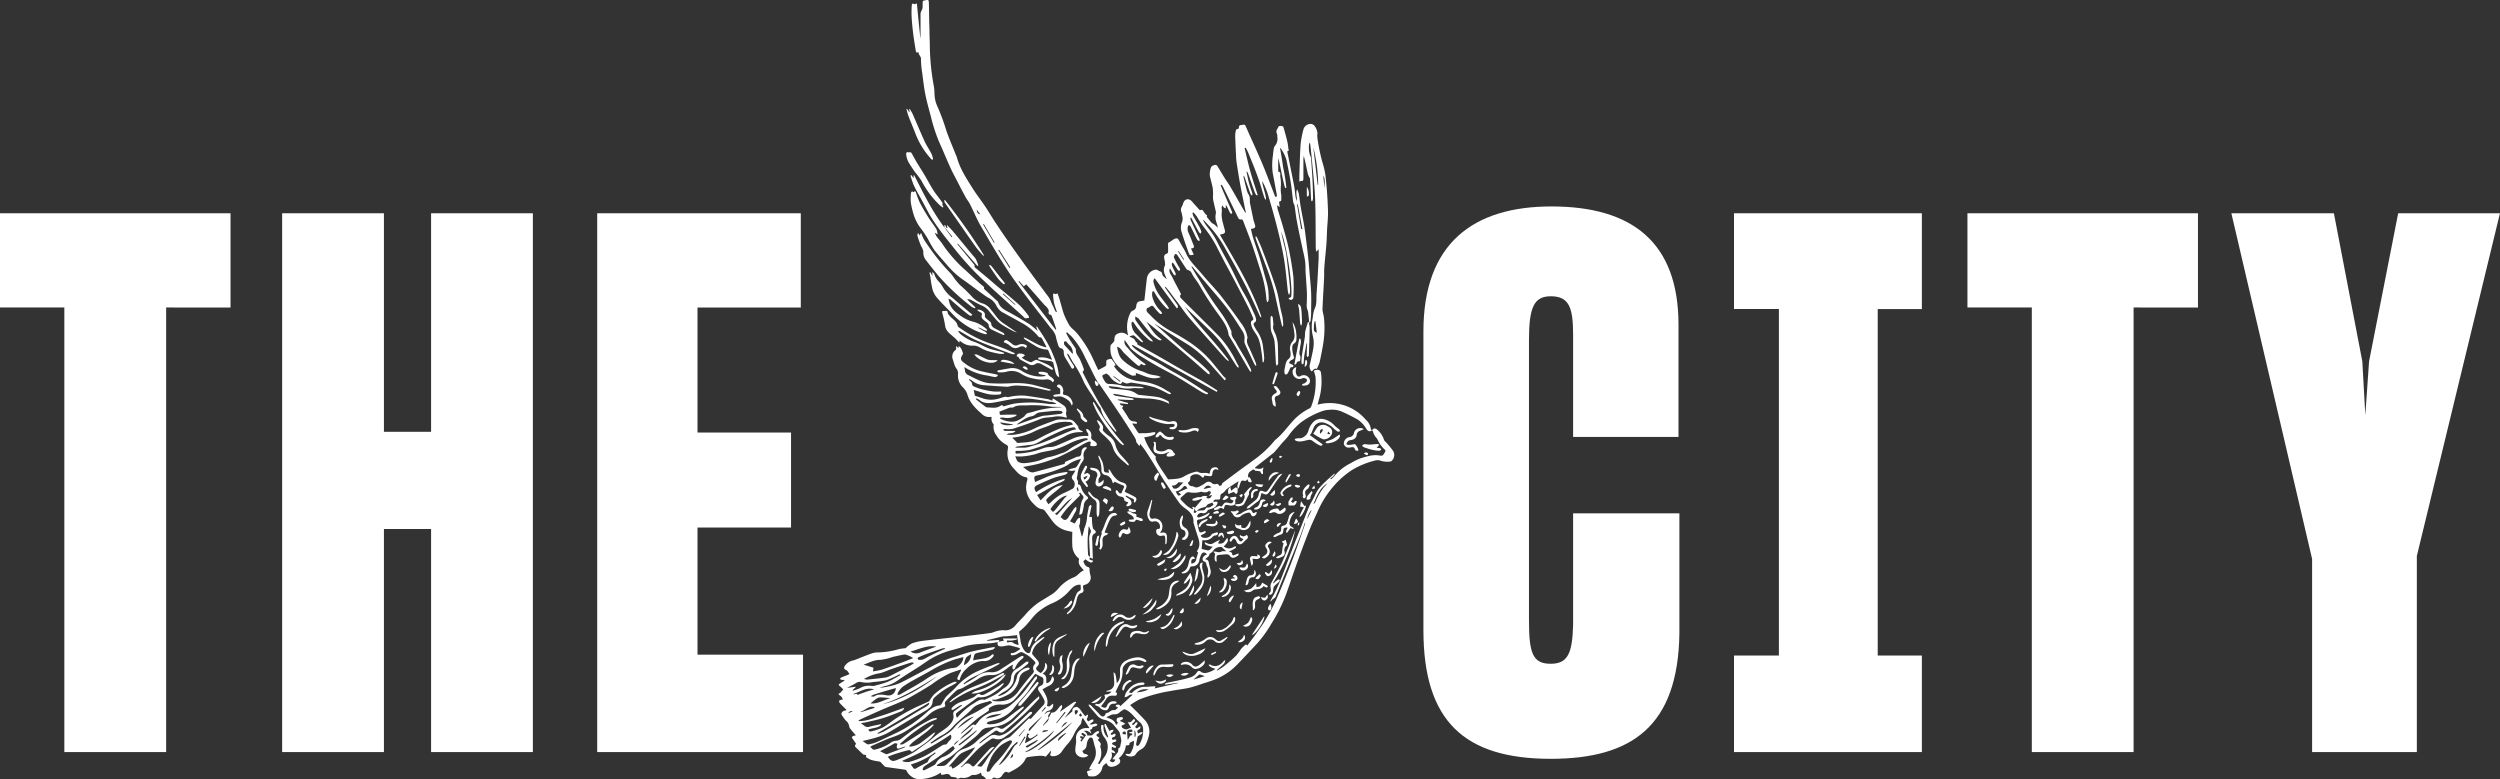 <svg xmlns="http://www.w3.org/2000/svg" viewBox="0 0 727.81 226.9" aria-label="THE CITY" role="img" fill="#FFFFFF"><rect x="0" y="0" width="727.81" height="226.9" fill="#333333" stroke="none"/><path d="M399.48 125.25a.8.8 0 0 1 1.33-.26 6.22 6.22 0 0 1 2.09 3c.12.42.61.73.92 1.1.58.7 1.18 1.39 1.71 2.13a2.27 2.27 0 0 1-.19 2.74.82.82 0 0 1-.54.39 6.26 6.26 0 0 1-2.78-.2 2.76 2.76 0 0 0-1.66-.09 24.1 24.1 0 0 0-6.69 2.73 25.21 25.21 0 0 0-5.27 4.57 28.65 28.65 0 0 0-5 8c-.84 1.81-1.68 3.62-2.41 5.48-1.15 2.9-2.24 5.84-3.3 8.78s-2.06 5.94-3.1 8.91a46.75 46.75 0 0 1-4.53 9.16 35.83 35.83 0 0 1-4 5.56c-2 2.14-4 4.29-6 6.35a18.63 18.63 0 0 1-5.84 4c-1.33.57-2.73 1-4.1 1.42a39.69 39.69 0 0 1-3.84 1.2c-1.79.4-3.64.57-5.44.94a44.22 44.22 0 0 0-9.12 2.46 21.54 21.54 0 0 0-2.71 1.66c1 1 2 1.95 2.9 2.9.55.56 1.11 1.13 1.61 1.73a4.79 4.79 0 0 1 1 4 11.55 11.55 0 0 1-1.12 3.12 3.17 3.17 0 0 1-1.25 1.15 4 4 0 0 0-1.51 1.4c-.49.86-2.31.88-3 .05.17-.07.36-.23.49-.19.91.31 1.11-.31 1.42-1a5.61 5.61 0 0 0 .55-2.79c-.34.17-.66.32-1 .49-.12.06-.3.17-.29.24.09.88-.65.47-1.05.68a5.23 5.23 0 0 1-2.08 3.69 1 1 0 0 1 0 1.66 3.53 3.53 0 0 1-2 .82 1.35 1.35 0 0 1-1.43-.83 1.35 1.35 0 0 0-.19-.25 10.15 10.15 0 0 0-.9.79 1.59 1.59 0 0 0-.25.56 3.33 3.33 0 0 1-2.05 2.45 5 5 0 0 1-1.92 0c-.11 0-.21-.34-.29-.54s0-.22 0-.27c-.51-.58 0-.67.38-.79a2.92 2.92 0 0 0 .9-.34 1.27 1.27 0 0 0-.33 0c-.52.14-.52-.19-.38-.48.32-.65.69-1.27 1.07-1.88a4.86 4.86 0 0 0 .48-4.18c-.22-.74-.38-1.49-.59-2.23a.63.63 0 0 0-1.11-.29 3.19 3.19 0 0 0-.65 1.47c-.13 1.23-.31 1.63-1.32 2.16.19.48.33.94 1 .95.24 0 .48.27.74.43a2.42 2.42 0 0 1-3.07 0c-1-.82-.69-1.88-.63-2.9a5.91 5.91 0 0 0 .12-1.89 2.9 2.9 0 0 1 2.91-3.21h1l-1.94-3a4 4 0 0 0-.39 1.08c0 .75-.59 1.15-.95 1.69a11 11 0 0 0-1.21 2 11.2 11.2 0 0 1-2.13 3.16c-.57.68-1.1 1.4-1.61 2.13a3.08 3.08 0 0 1-2.72 1.11c-.34-.07-.55-.26-.43-.64a3 3 0 0 0 .22-1c-.44.51-.88 1-1.34 1.54-.27.31-.29.29-.65.1a6.39 6.39 0 0 0-.75-.09 14.09 14.09 0 0 0-1.59.06c-.85.08-1.7.19-2.54.33a.84.84 0 0 0-.54.42c-.94 2.1-2.87 3-4.76 4a.56.56 0 0 1-.49 0c-.56-.38-.88 0-1.21.34a2.86 2.86 0 0 0-.37.52 1.64 1.64 0 0 1-2.2.68.62.62 0 0 0-.54.12 1.4 1.4 0 0 1-2.26-.1 2.72 2.72 0 0 0-.95-.63l-.25-.87a3.35 3.35 0 0 1-2.44.69c-.16 0-.36.13-.52.22a3.64 3.64 0 0 1-2.81.59c-.16 0-.36.09-.54.16-.52.21-.68.16-.89-.23l-1.4-.21c-.06 0-.15 0-.17-.07-.73-1.38-1.84-.35-2.83-.52 0-.12 0-.32-.1-.61a10.12 10.12 0 0 1-1.33.77 11.92 11.92 0 0 1-5.15 1.12 3.57 3.57 0 0 1-1.71-.55 4.5 4.5 0 0 1-1.83-2c-.06-.14-.42-.21-.65-.24-1.74-.25-3.47-.47-5.2-.73a.92.92 0 0 1-.51-.23c-.4-.39-.75-.82-1.15-1.21a.87.87 0 0 0-.43-.17 21.47 21.47 0 0 1-2.26-.44 8.92 8.92 0 0 1-1.56-.85c.18-.37.1-.67-.48-.68a.8.8 0 0 1-.49-.23c-.63-.6-1.24-1.22-1.88-1.82-.3-.28-.49-.54-.16-.92.06-.07.14-.23.11-.27-.3-.46-.62-.91-.93-1.36-.09-.13-.27-.28-.25-.37a.76.76 0 0 1 .34-.47 4.28 4.28 0 0 1 .82-.21c-.45-.52-1-1.1-1.46-1.7-.19-.24-.46-.53-.46-.8a2.64 2.64 0 0 0-1-1.78 12.86 12.86 0 0 1-1.26-1.74c-.21-.35.29-1 .76-1.13.21 0 .42-.13.73-.22-.7-.69-1.33-1.29-1.91-1.93a1 1 0 0 1-.28-.74c0-.13.4-.23.63-.32a3.73 3.73 0 0 1 .46-.08 5.23 5.23 0 0 0-.41-.79c-.09-.14-.29-.19-.42-.31s-.31-.31-.47-.46l.44-.33a1.53 1.53 0 0 0 .21-.14l.77-.9c-.29-.28-.66-.68-1.06-1s-.28-.48.06-.69.89-.57 1.33-.86c0-.07-.05-.14-.07-.22a3 3 0 0 1-.67 0 2.64 2.64 0 0 1-.57-.26c.13-.15.24-.36.4-.43.62-.28 1.27-.51 1.9-.77a3.22 3.22 0 0 0 .48-.25c-.22-.33-.42-.64-.64-.93a.68.68 0 0 0-.29-.21c-.57-.19-.79-.6-.49-1.09a3.64 3.64 0 0 1 2.45-1.7 8 8 0 0 0 1.13-.4c1.47-.57 2.93-1.19 4.42-1.7a6.31 6.31 0 0 1 1.94-.26 22.93 22.93 0 0 0 5.75-.92 13 13 0 0 1 2.08-.3 8.05 8.05 0 0 1 1.79-1.38 14.09 14.09 0 0 1 3.23-.77c2.92-.37 5.86-.66 8.8-1 1.72-.19 3.45-.36 5.17-.57 1.94-.22 3.87-.45 5.79-.72.56-.08 1.09-.37 1.65-.5a7.34 7.34 0 0 1 2-.31 3.75 3.75 0 0 0 3.52-1.38c.84-1 1.83-1.95 2.73-2.94a21.21 21.21 0 0 1 4.09-3.77c1.39-.88 2.83-1.71 4.21-2.62a10.23 10.23 0 0 0 1.45-1.35 11.35 11.35 0 0 1 4.38-3.27c1.3-.42 1.85-1.66 3.09-2.09a12.68 12.68 0 0 1-1-1.16 2.2 2.2 0 0 1-.42-2 .37.37 0 0 0-.1-.32 5.07 5.07 0 0 1-1.86-4c-.08-1.23 0-2.47 0-3.71-.53-.12-1.19-.23-1.84-.42a7.24 7.24 0 0 1-3.78-2.54c-.83-1.05-1.58-2.17-2.4-3.22a1.27 1.27 0 0 0-.75-.43c-1.36-.19-2.14-1.2-3-2.09a6.64 6.64 0 0 1-1.67-3.8 7.06 7.06 0 0 1 .33-2.52c.15-.58 0-.84-.52-.93-1.58-.29-2.48-1.51-3.48-2.58a6.86 6.86 0 0 1-1.5-2.49 6.42 6.42 0 0 1-.17-3c.13-1 .15-1-.7-1.51a7 7 0 0 1-2.59-2.55 4 4 0 0 1-.83-2.95.42.42 0 0 0-.06-.37 2.25 2.25 0 0 1-.51-2c-.1 0-.18-.1-.25-.09a2.92 2.92 0 0 1-2.61-.84c-1.75-1.55-3.42-3.16-4.14-5.44a5.16 5.16 0 0 0-1.46-2.4 4.73 4.73 0 0 1-1.33-3.75 2.33 2.33 0 0 0-.52-1.7 4.53 4.53 0 0 1-.64-1.43c-.15-.4-.23-.83-.39-1.22a2.36 2.36 0 0 1 .83-2.69.71.71 0 0 0 .17-.47 2.47 2.47 0 0 0-.09-.52l.15-.09.62.55c0-.16 0-.32.06-.61.92.58 1 1.51 1.29 2.23a6.82 6.82 0 0 0-.55 1c-.33.93.46 1.35 1 1.77a12.93 12.93 0 0 0 5.39 2.46c1.25.3 2.52.52 3.78.77a5.31 5.31 0 0 1 .52.2c-.27.66-.8.61-1.29.53-.74-.12-1.46-.34-2.19-.44a16.18 16.18 0 0 1-6.08-2.27 1.87 1.87 0 0 0-.25-.12c.08.36.16.7.21 1a1.56 1.56 0 0 0 .9 1.29c2.06 1 4 2.19 6.37 2.4a55.94 55.94 0 0 0 6.21 0 23 23 0 0 1 6.45.48c1.57.42 3.13.83 4.69 1.26a1.66 1.66 0 0 1 .32.17v.2a3 3 0 0 1-.84 0c-1.69-.35-3.36-.76-5.05-1.11a14.35 14.35 0 0 0-1.85-.21c-.81-.06-1.63-.13-2.44-.12a13 13 0 0 0-1.63.21 3.84 3.84 0 0 1-.81.15c-2.4-.14-4.79-.29-7.18-.49a6.07 6.07 0 0 1-3.09-1.3 8.5 8.5 0 0 0-.79-.44l-.09.13c.06.1.11.24.2.29a1.42 1.42 0 0 1 .73 1.19.75.75 0 0 0 .42.49 16.82 16.82 0 0 0 2.34.85 30.07 30.07 0 0 0 3.38.65 19.25 19.25 0 0 0 2.28 0c.12.61 0 .87-.7.89a12 12 0 0 1-2.88-.08c-1.5-.31-2.94-.83-4.4-1.26l.33 1.68c.77.25 1.55.51 2.32.78a7.59 7.59 0 0 0 4.25.16c.73-.17 1.45-.46 2.19-.62.31-.07.68.15 1 .09a15.78 15.78 0 0 1 5-.41c2.17.28 4.33.64 6.5 1a7.34 7.34 0 0 1 1.27.47c.06-.25.11-.43.15-.6.09 0 .17-.06.21 0 .93.61 1.87 1.2 2.78 1.83a1.87 1.87 0 0 1 .86 2.32 3.94 3.94 0 0 0 .3 1.3 1.13 1.13 0 0 1-.51 0 7 7 0 0 0-3.55-.15c-.57.07-1.13.14-1.7.18a6.77 6.77 0 0 0-2.17.5c-2.5 1-5.08 1.91-7.67 2.74a6.61 6.61 0 0 1-2.23.12c-.31 0-.61-.1-.71.29a1.32 1.32 0 0 0 .64.25h2.93c-.72 1-1.87.39-2.58 1.05a7.91 7.91 0 0 0 2.87-.05 20.07 20.07 0 0 0 5.8-2c1.78-.78 3.62-1.44 5.45-2.1 1.24-.45 2.54-.15 3.81-.22 1.52-.08 2 1.07 2.79 1.9a.27.27 0 0 1 .08.17 1.28 1.28 0 0 0 1 1.21c.11 0 .19.14.4.32a2.84 2.84 0 0 1-.58.09 8.11 8.11 0 0 0-4.57 1.16 40.32 40.32 0 0 1-4.55 2.05 57.42 57.42 0 0 1-5.81 1.95 18.59 18.59 0 0 1-3.52.28c-.27 0-.65-.11-.63.39s.38.41.66.39a23.67 23.67 0 0 0 6.91-1.35 6.51 6.51 0 0 1 2.23-.54 5.82 5.82 0 0 0 2.27-.45l4.28-1.86a8.93 8.93 0 0 1 4.8-.9c.29-.61-.25-1-.44-1.44a3.9 3.9 0 0 1-.14-.59c.21 0 .48 0 .63.14a2 2 0 0 1 .88 2c-.15.76.28 1 .81 1.3a2.57 2.57 0 0 1 .78.76.67.67 0 0 1-.08.57c-.15.27-1.69.31-1.78 0s.07-.52.14-.93c-.25-.41-.79-.1-1.09 0-1 .43-1.85 1-2.77 1.52s-1.91 1-2.88 1.5-2.12 1.09-3.23 1.51c-1.64.62-3.29 1.21-5 1.67s-3.16.67-4.76 1l.44.33a10.32 10.32 0 0 0 1.27.93 2 2 0 0 0 1.25.31c2.9-.73 5.78-1.54 8.66-2.34.25-.07.62-.07.56-.53 0-.09.21-.25.36-.31 1-.44 2-.85 2.94-1.27a.81.81 0 0 1 .29-.13c1 .08 1.15-.54 1.25-1.35a1.41 1.41 0 0 1 1.06-1.39 1.57 1.57 0 0 1 .51.09c-.07.14-.1.32-.21.41a2.46 2.46 0 0 0-.72 2.44 1.59 1.59 0 0 1-.25 1.09 7.77 7.77 0 0 0-1.45 3.14c-.1.41-.11.85-.2 1.27a1.25 1.25 0 0 0 .14 1.24c.19.23.07.73.09 1.17.59-.06.73.3.89.83a5.23 5.23 0 0 0 1.75 2.63c.41.32.37.59 0 .87a2.39 2.39 0 0 0-.94 1.75 14.18 14.18 0 0 1-.39 1.94.81.81 0 0 1-.95.74c.16-1 .29-2 .5-3a4.33 4.33 0 0 1 .57-1.54.74.74 0 0 0-.07-1l-.71-.85-.45.28c.54.24.44.51.14.79-1.2 1.2-2.44 2.35-3.58 3.59a28 28 0 0 0-1.82 2.43 5.57 5.57 0 0 0 .85.75c.49.27 1 0 1.38-.6.55-.87 1.09-1.74 1.66-2.6a3.72 3.72 0 0 1 .63-.55c.32 1-.33 1.62-.65 2.28s-.74 1.29-1.13 2l1.4.62a11.39 11.39 0 0 1 .79-1.31c.16-.21.5-.28.75-.41v.84a5.26 5.26 0 0 1-.08.89 4.46 4.46 0 0 1-.23.68l.76 3h.18c.15-.53.31-1.07.46-1.61a3 3 0 0 1 .16-.74 9.85 9.85 0 0 0 .78-3.42c.11-.88.3-1.75.48-2.62a1 1 0 0 1 .25-.5c.09-.11.27-.14.41-.21.05.15.15.31.12.44-.16.82-.35 1.63-.52 2.44-.05.22-.08.44-.12.69.83-.18.8-.13.79.6a13.26 13.26 0 0 0 .29 2.59c.05.25.38.44.58.65s.44.65 0 .85c-.9.46-.82 1.21-.79 2 .06 1.4.1 2.8.14 4.2 0 .37 0 .74.07 1.24l-.9-.41c-.14.41-.17.7.37.79.25 0 .66.08.46.48-.07.15-.53.25-.72.17a13.86 13.86 0 0 1-1.44-.91l-.57.62c.29.7.55 1.44 1.46 1.67.3.08.37.29.35.68a6.85 6.85 0 0 0 .31 1.88 2.16 2.16 0 0 1-1.45 2.51c-.78.22-.88.37-.67 1.2.14.54.07 1.06-.49 1.23-1 .3-1.23 1.1-1.44 1.93a6.39 6.39 0 0 1-1.78 3.61c-.3.25-.63.46-.94.69l-.16-.15c.07-.13.1-.3.21-.38a5.34 5.34 0 0 0 1.78-3 22.68 22.68 0 0 1 .83-2.4 2 2 0 0 1 .81-.87.75.75 0 0 0 .43-.88c0-.31 0-.62-.06-.93-1.47-.11-2.31.76-3.2 1.71a13.66 13.66 0 0 1-5.3 3.79 15.4 15.4 0 0 0-3.17 1.9c-1.73 1.17-2.83 2.95-4.23 4.44-.65.69-1.37 1.31-2 1.86.14.78.25 1.49.38 2.2a6.5 6.5 0 0 0 1.23 3.31 2.11 2.11 0 0 0 .85.64c.44.15.79 0 .9-.57a4.43 4.43 0 0 1 2-2.91c.47-.31.91-.64 1.38-.94a2.27 2.27 0 0 1 .53-.22l.13.2c-.69.59-1.36 1.19-2.06 1.77a5 5 0 0 0-1.55 2.82c0 .16.23.42.38.61.45.54.95 1.05 1.36 1.61a1 1 0 0 1-.08 1.4c-.68.71-.64 1 .19 1.67.22.16.46.29.67.42a3.06 3.06 0 0 0 1.22-3c1.13.64.76 2.24-.69 3.19 1.43.47 1 1.69 1.13 2.76 1.15-.18 1.42-1.05 1.65-2a1 1 0 0 1 .5 1.21 2.54 2.54 0 0 1-1.48 1.59c-.61.28-1.19.64-1.82 1 .94 1.58 1.86 3 1.29 4.82l.69.18 1.11-.84a1.71 1.71 0 0 1-1.16 2c-.84.29-.84.29-1.41 1.18.54-.42 1-1 1.83-.8-.21.59-1.05 1-.52 1.79l-1.72 2.12.16.12c.48-.8 1.58-1.14 1.57-2.29.21-.43.42-.85.64-1.26 0-.09.12-.24.19-.24 1.21 0 1.68-1 2.35-1.78a4.76 4.76 0 0 1 .56-.47c.44.85-.3 1.32-.46 2 1.32-.93 2.59-1.84 3.88-2.72a2.48 2.48 0 0 1 .73-.22 1.34 1.34 0 0 1 .07.18l-3.39 4.62c.69-.6 1.42-1.23 2.14-1.87.08-.07.19-.19.17-.26-.11-.8.51-1 1-1.14s1.12.49 1.44 1 .83 1.11 1.26 1.67c.24-.13.45-.26.82-.48a2.7 2.7 0 0 1-.09.8c-.33.65-.35.64.15 1.22.33-.17.67-.37 1-.52a1.51 1.51 0 0 1 .52 0v.46c-.3.29-.64.52-1.1.88a2.58 2.58 0 0 0 .59.1c.4-.08.79-.25 1.18-.29.17 0 .36.21.54.32a1.43 1.43 0 0 1-.38.36 3.07 3.07 0 0 1-.67.21c-.25.06-.46.06-.48.46 0 .19-.44.36-.65.52l.4 1.08a5.88 5.88 0 0 0-1.06-.77 3.41 3.41 0 0 0-1-.09v.17a2.64 2.64 0 0 1 .58.45 3.2 3.2 0 0 1 .31.75h.75a1 1 0 0 0 1-.43 3.07 3.07 0 0 1 1.18-.81c.12-.07.36.07.54.12a2.66 2.66 0 0 1-.24.51c-.07.09-.25.08-.35.16s-.3.28-.27.36a1.07 1.07 0 0 0 .37.43 5.07 5.07 0 0 0 .54.36c-.12.16-.25.31-.37.46l-.16.11a11.72 11.72 0 0 1 .81.93.85.85 0 0 1 .07.53c0 .18-.18.38-.14.53a5.22 5.22 0 0 1-.55 4.68.53.53 0 0 0-.06.22l.4.19c.56-.84 1.08-1.63 1.63-2.4a4.84 4.84 0 0 0 .62-3.82 5.16 5.16 0 0 0-1-1.77 4.88 4.88 0 0 1-.74-3.36c.64-.11.63-.11.65.47a4.12 4.12 0 0 0 1.16 3.1l.23-.07c-.36-1.08-.73-2.16-1.08-3.24a1.74 1.74 0 0 1 0-.56l.3-.08c.37.69.74 1.38 1.14 2.1a1.65 1.65 0 0 1 .47-.3 4.44 4.44 0 0 1 .74-.06 3.39 3.39 0 0 1-.33.66c-.09.13-.3.16-.41.29a1.43 1.43 0 0 0-.12.43 1.11 1.11 0 0 0 .39.07.91.91 0 0 0 .41-.19c.26-.17.54-.21.61.12s-.19.44-.32.64-.17 0-.24.06c-.47.18-.69.44-.23.87a2.65 2.65 0 0 1 .66-.16c.13 0 .35.14.36.24a.52.52 0 0 1-.21.4c-.22.12-.5.13-.73.24a.7.7 0 0 0-.33.37c0 .07.19.24.32.31s.51.21.73.36.1.29.14.44c-.15 0-.31.13-.44.1a4.93 4.93 0 0 1-.73-.32c-.15.53-.22 1 .44 1.11a.2.2 0 0 1 .11.06c.17.25.32.49.48.74l-.82-.17a4.1 4.1 0 0 1-.41-.17 2.29 2.29 0 0 1-.48 2.48c.8.75 1.38.5 1.63-.34l-.83-.06c.17-.25.29-.45.42-.63.39-.5.8-1 1.18-1.49.07-.1 0-.27.07-.4.09-.33-.09-.74.45-.9.16-.05.17-.56.24-.86s.14-.56.19-.84a1.75 1.75 0 0 0 0-.6c-.12-.64-.27-1.29-.42-1.93a1.33 1.33 0 0 0-.26-.5c-.52-.65-1.06-1.27-1.57-1.93a5.21 5.21 0 0 0-2.66-1.42 4 4 0 0 1-2-1.12c-.73-.89-1.51-1.74-2.26-2.62a3.78 3.78 0 0 1-.34-.59l.14-.13a1.81 1.81 0 0 1 .49.21c.89.9 1.8 1.8 2.65 2.75.69.76 1.32.7 1.69-.22 0-.09.11-.24.17-.24.88 0 1.36-1.05 2.38-.85.31.07.74-.49 1.09-.74l-.74-.42c.07-.12.12-.32.22-.35.39-.1.84-.3 1.17.36l3.58-3.35a1.93 1.93 0 0 0-.71 0c-.33.15-.6.4-.92.56a3.48 3.48 0 0 1-.71.18 3.89 3.89 0 0 1 1-2.11 5.23 5.23 0 0 1 4.09-2.18h.38a1.92 1.92 0 0 1 .4.36c-.14.11-.26.28-.41.32-.46.09-.94.1-1.4.19a4.8 4.8 0 0 0-2.84 2l.83.23a6 6 0 0 1 3.15-1.81c.52-.07 1.06 0 1.59-.05s1.08-.09 1.62-.13h.63c-.1.21-.18.37-.29.62l6.89-1.58v-.09l-3.88.58a1.8 1.8 0 0 1-.08-.21 2.46 2.46 0 0 1 .59-.33c1.8-.39 3.63-.7 5.41-1.18 1.21-.32 2.51-.53 3.29-1.76.44-.69.7-.68 1.36-.2a2 2 0 0 0 1.66.19 6.84 6.84 0 0 0 2.43-1.1c-.78-.32-1.55-.41-2-1.24.23 0 .42-.06.53 0 1.57.93 3 .13 3.85-1a2.68 2.68 0 0 1 .3-.28l.19.08a2.67 2.67 0 0 1-.3.85 12.85 12.85 0 0 1-1.22 1.11l-.9.81.13.17c.69-.46 1.42-.88 2.06-1.4 1.18-.95 2.35-1.92 3.44-3a20 20 0 0 0 1.39-1.89 10.63 10.63 0 0 1 1.27-1.24c.08-.08.29 0 .44 0l.09.25c.91-1.21 1.85-2.4 2.73-3.64s1.88-2.61 2.69-4a56.63 56.63 0 0 0 2.89-5.44c1.38-3.09 2.64-6.24 3.89-9.39.9-2.25 1.72-4.53 2.53-6.81.69-1.91 1.31-3.85 2-5.78.08-.23.13-.48.2-.71h-.16c-.22.68-.44 1.36-.67 2s-.43 1.25-.67 1.87c-1 2.57-2.08 5.15-3.12 7.72-.84 2.08-1.69 4.15-2.54 6.23-.51 1.26-1 2.54-1.53 3.8-.08.18-.33.29-.5.43a4.58 4.58 0 0 0-.43.34c-.15.15-.28.34-.42.51l-.17-.11c.27-.49.54-1 .8-1.47s.65-1.2.93-1.82c.58-1.29 1.16-2.57 1.67-3.88.95-2.42 1.84-4.87 2.77-7.3.87-2.25 1.76-4.5 2.64-6.74.81-2 1.59-4.1 2.44-6.13.43-1 1-1.94 1.49-2.91a15.37 15.37 0 0 1 1.24-2.3 20.27 20.27 0 0 1 2.16-2.29c.81-.78 1.66-1.51 2.5-2.26l.15.13a5.65 5.65 0 0 1-.56.71 7.38 7.38 0 0 1-.77.58l.23.24a12.92 12.92 0 0 0 1.17-1.17 14 14 0 0 1 4.49-3.49 19.25 19.25 0 0 1 2.64-1.34 23.59 23.59 0 0 1 2.76-.8 7.18 7.18 0 0 1 1.39-.21 6.35 6.35 0 0 1 1.63.07c.81.16 1 .07 1.41-.62.26-.45.61-.76 0-1.22a7.22 7.22 0 0 1-.92-1.06 3 3 0 0 1-.38-.48c-.32-.56-.56-1.17-.93-1.7a4.13 4.13 0 0 1-1.07-1.91c0-.12-.18-.23-.27-.35zM279.3 215.46c.81-.62 1.62-1.25 2.44-1.86a5 5 0 0 0 1.62-2c-1.12 1-2.14 1.83-3.12 2.73a8.59 8.59 0 0 0-.92 1.15 3 3 0 0 0-1.59 1.25l.12.13zm11.3-28.57a21.75 21.75 0 0 1-2.26.38c-2.73.21-5.49.15-8.13 1.09-.94.33-1.92.6-2.89.85a24.35 24.35 0 0 0-5.89 2.33c-1.4.8-2.71 1.78-4.07 2.67-1.94 1.25-3.93 2.43-5.82 3.75a10.49 10.49 0 0 1-4 1.8 11.44 11.44 0 0 0-1.49.52 30.67 30.67 0 0 0 3.59-.66 13.88 13.88 0 0 0 2.83-1c3.1-1.56 6.14-3.24 9.23-4.82a31.66 31.66 0 0 1 6.43-2.65c.38-.09.73-.25 1.1-.36 1.33-.41 2.65-.87 4-1.19 1.83-.43 3.68-.76 5.53-1.13.25-.05.52-.06.78-.09l.12.23c-.25.19-.47.47-.74.53-1.31.31-2.63.55-3.94.85-.44.1-1.05.21-1.24.52a5.5 5.5 0 0 0-.4 1.76l.62-.16c1-.17 2-.3 2.94-.51a6 6 0 0 0 1.33-.56c.23-.11.37-.36.59-.49s.31 0 .47 0c0 .14 0 .33-.05.41a3.16 3.16 0 0 1-2.61 1.5 5 5 0 0 0-1.59.12 7.69 7.69 0 0 0-3.68 2.12 6.23 6.23 0 0 0-2 3.29c-.55 0-.78-.26-.59-.76s.56-1.15.84-1.72l.2-.41-.12-.19c-1.12.39-2.27.71-3.35 1.18a32.18 32.18 0 0 0-5 3.07c-2 1.34-4.13 2.52-6.22 3.73a29.49 29.49 0 0 1-2.82 1.39c-1.17.53-2.37 1-3.55 1.48q-3.15 1.32-6.15 2.71c-.89.39-1.76.81-2.64 1.22l.06.22c2.32.07 4.44-.87 6.59-1.54s4.38-1.53 6.62-2.33a1.35 1.35 0 0 1-1 1.09c-1.68.68-3.36 1.36-5.09 1.9s-3.28.83-4.92 1.22c-.47.11-.95.17-1.42.26l-.08.16a5.26 5.26 0 0 1 .9.61 1.46 1.46 0 0 0 1.57.26c1.09-.29 2.2-.49 3.3-.72 0 .06.05.13.08.19-1 1-2.5.86-3.73 1.37.06.57.48.64.85.53a15.84 15.84 0 0 0 3.32-1.13c1.42-.78 2.66-1.88 4-2.74s3-1.83 4.61-2.64 3.21-1.47 4.82-2.21c.08 0 .13-.15.19-.23a12 12 0 0 1 1.24-1.73 20.11 20.11 0 0 1 5.93-3.72 1.82 1.82 0 0 1 .62 0c0 .09.05.17.07.25-.48.28-.95.59-1.45.85a20.84 20.84 0 0 0-5.14 3.59 1.84 1.84 0 0 0-.39.95 2.51 2.51 0 0 1-.92 1.94c-.33.22-.62.52-1 .72-1.89 1.11-3.8 2.19-5.7 3.31s-3.74 2.32-5.67 3.37a19.29 19.29 0 0 1-3.39 1.3c-1.18.37-2.4.61-3.7.93.3.21.53.4.77.55s.6.49.84.44a10.37 10.37 0 0 0 2.47-.67c2.1-.93 4.15-1.94 6.22-2.91a36.52 36.52 0 0 0 7.81-5.26c1.29-1.08 2.43-2.36 4.28-2.49.24 0 .52-.32.68-.57a17 17 0 0 1 1.15-1.89c.91-1 2-1.82 2.89-2.82a19.33 19.33 0 0 1 6.53-4.77c1.81-.81 3.69-1.49 5.54-2.22a2.6 2.6 0 0 1 .63-.05c0 .07.05.14.07.21-.79.43-1.56.88-2.36 1.28-2 1-4.12 1.94-6.15 3a14.83 14.83 0 0 0-2 1.48c.05.07.09.14.14.2 1.21-.73 2.45-1.43 3.62-2.22a6.09 6.09 0 0 1 3.92-1.34 4.2 4.2 0 0 0 2.67-.5c1.89-1.2 3.76-2.44 5.64-3.66a4.72 4.72 0 0 1 1-.53c.15-.06.37.09.56.15a2.54 2.54 0 0 1-.29.54c-.13.15-.34.23-.49.37a6.11 6.11 0 0 0-1.79 2.54c-.06.17-.36.26-.55.39a2.78 2.78 0 0 1-.19-.71 3 3 0 0 1 .22-.76 6.39 6.39 0 0 0-1.57.93c-1.45 1.08-2.88 2.23-4.83 2.1a6.19 6.19 0 0 0-3.8 1.13c-1.52.94-3.09 1.82-4.65 2.68-.51.28-1.2.29-1.61.65-1.15 1-2.22 2.14-3.28 3.26a.92.92 0 0 0-.11.81c.19.48 0 .7-.4.83s-1.12.29-1.65.52a9.54 9.54 0 0 0-1.85 1c-.8.58-1.47 1.33-2.27 1.89-1.92 1.35-3.85 2.71-5.87 3.92a23 23 0 0 1-3.41 1.45c-.39.16-.8.27-1.19.44-1.56.66-3.11 1.34-4.65 2a3 3 0 0 0-.5.38c.54.24.64.89 1.34.74a13.12 13.12 0 0 0 4.45-1.86 3.19 3.19 0 0 1 1.52-.71 2.89 2.89 0 0 0 1.91-.73c1.47-1.1 2.91-2.25 4.44-3.25a46.64 46.64 0 0 1 4.26-2.37 5.43 5.43 0 0 1 1.42-.3c0 .11.07.23.11.34-1 .42-2 .77-2.9 1.28a28.67 28.67 0 0 0-2.73 1.81c-.91.64-1.82 1.28-2.69 2s-1.63 1.41-2.44 2.12v.18c.32 0 .71 0 .95-.11q2.68-1.65 5.31-3.37c1-.69 2-1.47 3-2.19a2 2 0 0 1 .4-.18l.15.19a17.91 17.91 0 0 1-1.63 1.63c-1.43 1.12-2.92 2.17-4.36 3.28a11.66 11.66 0 0 0-1.15 1.18l.12.18a6.41 6.41 0 0 0 3-.91c1.34-1 2.65-2 4-3.05a1.35 1.35 0 0 1 .5-.13c-1.7 2.76-4.53 4-6.79 5.66-.36-.25-.66-.61-.86-.57-1.2.28-2.4.64-3.58 1-.76.23-1.49.52-2.23.8a2.53 2.53 0 0 0-.37.18c.92 1.3 1.38 1.45 2.76.88.8-.32 1.59-.64 2.37-1a19.07 19.07 0 0 0 2.18-1.06c.86-.52 1.66-1.14 2.47-1.73s1.6-1.15 2.38-1.77 1.68-1.43 2.56-2.1 2-1.31 2.86-2.11 1.83-1.94 1.47-3.47a1.05 1.05 0 0 1 .57-1.13c.69-.48 1.36-1 2-1.46a1.07 1.07 0 0 0-.07-.15 2.5 2.5 0 0 0-.62.2c-.62.38-1.22.79-1.84 1.17a1.4 1.4 0 0 1-.51.08c0-.21-.06-.52.06-.62a6.73 6.73 0 0 1 2.84-1.78 25.1 25.1 0 0 0 3.11-1.12 4.18 4.18 0 0 0 1-.63c.42-.32.73-.85 1.41-.28.22.19.86.06 1.21-.13 1.28-.68 2.52-1.43 3.75-2.17.55-.34 1.07-.73 1.6-1.1l.21.22a11.08 11.08 0 0 1-.89 1 14.14 14.14 0 0 1-1.36 1.06c-1.49 1.07-3 2.08-5 1.85a.79.79 0 0 0-.53.16c-1.82 1.33-3.63 2.67-5.45 4-.83.62-.87.76-.43 1.83l.25-.21a19.09 19.09 0 0 1 4.42-3.84c1-.55 1.93-1.52 3.29-1.21a.57.57 0 0 0 .31-.07c1.09-.54 2.22-1 3.26-1.65.83-.5 1.5-1.24 2.34-1.77a3.73 3.73 0 0 0 1.9-3 3 3 0 0 1 1.51-2.45 14.43 14.43 0 0 0 1.22-.82c.55-.41 1.06-.87 1.62-1.25.18-.12.5-.05.75-.06-.08.21-.08.51-.23.63-.93.76-1.85 1.53-2.84 2.19a2.4 2.4 0 0 0-1.21 2 4.48 4.48 0 0 1-.28 1.42 5.91 5.91 0 0 1-2.76 2.58c-.53.31-1 .68-1.53 1a1.37 1.37 0 0 1 .13.2 6.64 6.64 0 0 0 3-1.65 6.88 6.88 0 0 0 2.33-4c.15-1.23 2.13-2.72 3.37-2.65.11 0 .32.14.31.2a.52.52 0 0 1-.2.4c-.37.2-.79.32-1.15.53a2.73 2.73 0 0 0-1.62 2 6.59 6.59 0 0 1-2.84 4.5 19.47 19.47 0 0 1-3.94 1.68 3.68 3.68 0 0 1-1.15 0v.17a1.77 1.77 0 0 0 .52.25 8.59 8.59 0 0 0 4.12-.38 7 7 0 0 0 3.12-2.63c.81-1.08 1.65-2.14 2.5-3.19.55-.68 1.16-1.31 1.71-2a.71.71 0 0 0 .15-.61 1.57 1.57 0 0 1 .33-1.94.62.62 0 0 0 .11-.54 15.3 15.3 0 0 0-1.67-1.65 14.69 14.69 0 0 0-1.94-1.17 1 1 0 0 0-.72-.1c-.49.2-.93.54-1.42.73a3.55 3.55 0 0 1-1.18.16c-.08 0-.22-.23-.23-.37s.16-.3.24-.29c.9.07 1.51-.54 2.22-.91.13-.07.19-.27.29-.41a3.25 3.25 0 0 0-.46-.22c-.62-.18-1.25-.35-1.88-.51a3.69 3.69 0 0 0-1.08-.17c-.69.06-1.38.29-2.07.3-1 0-1.25-.42-1-1.34l1.72-.31c-.1-.26-.16-.43-.24-.66h4.07a2.7 2.7 0 0 0 0 .28 11.14 11.14 0 0 1-1.39.31 14.85 14.85 0 0 1-1.49 0c-.16.65.21.6.52.5a1.48 1.48 0 0 1 1.48.33 5.29 5.29 0 0 0 1.36.49l-.46-2.88-2.78.31a12.87 12.87 0 0 0-1.4.07c-1.27.27-2.53.61-3.79.91-.24.06-.47.09-.71.14a1.49 1.49 0 0 1 0 .21l3.46-.25.06.17zm-17.87 35.87l.09.22a15.11 15.11 0 0 0 1.65 0 1.65 1.65 0 0 0 1-.36 31.78 31.78 0 0 0 2.33-2.45 5.47 5.47 0 0 1 2.75-2.16 9.29 9.29 0 0 0 3.92-2.37 12.21 12.21 0 0 1 1.14-1c1.21-.87 2.42-1.74 3.66-2.57a1.59 1.59 0 0 1 1.87 0 1 1 0 0 0 .92 0 21 21 0 0 0 2.84-2.09c2-1.9 3.95-3.89 5.92-5.83.5-.5 1.06-.94 1.63-1.45.33.65-.1.91-.37 1.2-1.27 1.32-2.5 2.69-3.85 3.93-1.88 1.73-3.85 3.37-5.8 5a1.28 1.28 0 0 1-1.81.09.76.76 0 0 0-1.05 0c-1.12.82-2.26 1.6-3.37 2.42-.42.31-.79.68-1.18 1a.39.39 0 0 0 .39 0l2.63-1.93a2.26 2.26 0 0 1 2-.39 2.71 2.71 0 0 0 1.16.11 7.79 7.79 0 0 0 3.53-2.13c1.68-1.44 3.23-3 4.86-4.54.17-.16.6-.29.73-.19.32.24.09.51-.15.73-1.42 1.3-2.8 2.63-4.25 3.89a36.64 36.64 0 0 1-3.4 2.67 3.16 3.16 0 0 1-2.92.52 1.08 1.08 0 0 0-1.08.1 39.6 39.6 0 0 0-3.72 2.83c-1.5 1.41-2.83 3-4.25 4.51-.26.27-.56.51-.84.76l.11.11a2.64 2.64 0 0 0 .35-.23c.21-.18.42-.36.62-.56a1.29 1.29 0 0 1 1.85.09c.48.58.75.58 1.29 0 1.26-1.41 2.49-2.85 3.79-4.22.45-.48.88-1.1 1.79-1l-5.05 5.53 1.2.22a11.38 11.38 0 0 0 1.14-1.4 30.88 30.88 0 0 1 4.31-5.56 4.45 4.45 0 0 1 2-1.31 3.17 3.17 0 0 0 1.3-.76c1.63-1.56 3.21-3.17 4.82-4.76.13-.13.4-.32.45-.28.38.3.55-.05.73-.24 1.1-1.18 2.17-2.39 3.28-3.56a1.38 1.38 0 0 0 .27-1.66 18 18 0 0 0-1.4-2.35c-.55-.74-.48-1.27.37-1.69a1.5 1.5 0 0 0 .4-.2 1.16 1.16 0 0 0 .38-.51 5.77 5.77 0 0 0 .05-1 .84.84 0 0 0-.58-.88c-.61-.25-1.17-.6-1.77-.91-.64.81-1.3 1.68-2 2.52-1.26 1.57-2.5 3.14-3.81 4.66a4.85 4.85 0 0 1-4.34 1.78 5.05 5.05 0 0 0-3.24 1c-.09.06-.2.23-.18.27.23.43-.09.59-.35.77-1 .7-2.05 1.32-3 2.08-1.35 1.1-2.63 2.29-3.93 3.45-.28.25-.54.53-.81.79l.11.11c.93-.74 1.87-1.49 2.79-2.24.39-.31.77-.59 1.28-.21.27-.31.53-.6.77-.9a7.55 7.55 0 0 1 4.76-3 9.15 9.15 0 0 0 4.33-1.63 27.53 27.53 0 0 0 5-5.08c.83-1.09 1.63-2.2 2.46-3.28a2.2 2.2 0 0 1 .62-.4c0 .23.11.53 0 .69-.71 1.08-1.48 2.12-2.19 3.2-1.21 1.83-2.88 3.26-4.16 5a9.8 9.8 0 0 1-5.88 3.88c-.69.16-1.37.34-2 .56-.17.05-.26.3-.39.46a1.85 1.85 0 0 0 .6.23 8.37 8.37 0 0 0 5.68-2c1.22-1 2.55-1.94 3.84-2.9a2.94 2.94 0 0 1 .6-.26 1.27 1.27 0 0 1 .13.19 4 4 0 0 1-.44.57c-.66.63-1.33 1.27-2 1.87a11.76 11.76 0 0 1-4.05 2.77 27.92 27.92 0 0 1-4.08.75 2.76 2.76 0 0 0-1.9.94 13.86 13.86 0 0 1-1.6 1.65c-1.74 1.44-3.52 2.83-5.29 4.25-.7.56-1.36 1.18-2.1 1.68-1.3.77-2.64 1.57-3.96 2.39zm32.52-76a9.38 9.38 0 0 0 .77-.61 12.39 12.39 0 0 1 3.76-2.65c.87-.36 1.7-.8 2.53-1.24a1 1 0 0 0 .39-.49 1.86 1.86 0 0 0-.35-2.09c-.51-.55-.35-1 .05-1.53a11.87 11.87 0 0 0 .69-1.19 8.9 8.9 0 0 1-1.29.11 4.92 4.92 0 0 1-.9-.22c.28-.12.54-.26.83-.36.56-.19 1.31-.19 1.66-.57a11.18 11.18 0 0 0 1.31-2.33 11.47 11.47 0 0 0-3.28 1.34 7.06 7.06 0 0 1-1.45.91 35.09 35.09 0 0 1-8.12 2.59c-.45.07-.78.31-.74.8a7.77 7.77 0 0 0 .22 1.09l3.22-1.39a20.68 20.68 0 0 1 5.89-1.51c.12 0 .26.09.39.13-.07.12-.1.28-.2.35a2.61 2.61 0 0 1-.69.34c-1.15.33-2.34.56-3.46 1-1.48.56-2.92 1.23-4.35 1.9-1.09.51-1.19.94-.59 2l.11.14a28.77 28.77 0 0 1 8.31-3.91c0 .26-.09.5-.24.58-1.08.56-2.19 1.08-3.27 1.65-1.48.8-2.94 1.64-4.51 2.52l1 1.54c1.93-1.85 3.45-4.06 6.45-4.45a12 12 0 0 1-.93.89c-1 .88-2.14 1.7-3.15 2.62s-.86.95-.11 2.02zm-9.67-13.91c.3.76.46 1.5 1.17 1.76a4.11 4.11 0 0 0 1.81.21 24.23 24.23 0 0 0 3.6-.64c1.12-.3 2.16-.93 3.28-1.12a16.86 16.86 0 0 0 3.28-1 6.88 6.88 0 0 0 2.26-1 12.23 12.23 0 0 1 2.14-1.38c.92-.52 1.87-1 2.82-1.45.27-.13.8.06.69-.48 0-.11-.59-.2-.88-.15a17.4 17.4 0 0 0-4.77 1.69 25.71 25.71 0 0 1-3.73 1.5c-1.83.59-3.78.65-5.62 1.37a19.31 19.31 0 0 1-4.34.73 13.74 13.74 0 0 1-1.76-.06zm-15.06 58.42c-.95.26-1.73.45-2.5.68a35.93 35.93 0 0 0-7 3.25c-1.74 1-3.48 1.9-5.21 2.88a29.91 29.91 0 0 0-3.11 1.93 6.12 6.12 0 0 0-1.24 1.58 2.07 2.07 0 0 0-.2.68c.24 0 .53.05.71-.06 2.58-1.49 5.21-2.9 7.69-4.54a19.79 19.79 0 0 1 7.25-3.14 6.76 6.76 0 0 0 1.45-.23 4.18 4.18 0 0 0 1.94-2.06 5.62 5.62 0 0 0 .17-.99zm28.68-72.64a3.29 3.29 0 0 0-.67-.17c-.81 0-1.63 0-2.43-.05a31.93 31.93 0 0 0-6.9-.41c-1.44.13-3-.24-4.29.64-.11.06-.3 0-.44 0a1.52 1.52 0 0 0-.57.06c-1 .37-2 .77-3 1.17.28.22-.15 1 .68.91 1.24-.07 2.49-.06 3.73-.08a6.52 6.52 0 0 1 .75.09 5 5 0 0 1-.46.39 5.66 5.66 0 0 1-3.56.38 4.47 4.47 0 0 0-.89.08v.21a7.41 7.41 0 0 0 2.72.86c1.79.28 3.06-.53 4.34-1.49.09-.07.13-.2.21-.29s.37-.49.61-.58c.57-.21 1.19-.29 1.77-.48a27.43 27.43 0 0 1 8.35-1.26zm3.13 5a.93.93 0 0 0-1-.75 10.29 10.29 0 0 0-5.16.69c-1.51.73-3.18 1.13-4.7 1.86a19.12 19.12 0 0 1-6.8 2l1.39 1.34a1.09 1.09 0 0 0-.13.17c.46 0 .93 0 1.38-.07a16.68 16.68 0 0 0 3.49-.48c1.35-.47 2.58-1.3 3.89-1.91 1.51-.71 3-1.41 4.59-2a30.06 30.06 0 0 1 3-.85zm19 89.89l.39-.17c.26-.09.52-.18.79-.25 0 0 .15.23.12.25a5.86 5.86 0 0 1-.69.62 4.66 4.66 0 0 1-.5.25c-.09.05-.2.13-.22.21-.17.74-.35 1.49-.47 2.25 0 .16.15.35.24.53.2-.11.51-.16.6-.32a7.7 7.7 0 0 0 1.2-4.51 2.82 2.82 0 0 0-.87-2.06c-1.6-1.2-2.54-3.17-4.56-3.85h-.08a9 9 0 0 0-1.26.85 2 2 0 0 1-1.62.64c-.83-.08-1.41.49-2.12.72l-.12.2c1.16.4 2.38.72 2.74 2.2.26-.29.42-.48.58-.68-.15-.19-.39-.35-.4-.52s0-.73.22-.84a3.51 3.51 0 0 1 1.23-.27.5.5 0 0 1 .39.25.47.47 0 0 1-.17.4 2.47 2.47 0 0 1-.61.3 1.46 1.46 0 0 0-.05.2c.29.13.59.25.88.4s.42.27.63.4l-.6.33c-.16.08-.45.14-.46.23a.79.79 0 0 0 .18.58 2.29 2.29 0 0 0 .65.37c.72.35 1.24-.3 1.91-.31l-1-1.77c1 .48 1.27-.5 1.82-.83.57.37.5.54-.59 1.46a.44.44 0 0 0 .78 0c.09-.11.14-.29.25-.36a2.41 2.41 0 0 1 .55-.21c0 .19.1.42 0 .56a5 5 0 0 1-.61.8c.29.56.54.58 1 .13a1.59 1.59 0 0 1 .55-.22 3.12 3.12 0 0 1-.11.61.49.49 0 0 1-.26.27c-.71.18-.6.61-.36 1.16zm-79.87-20l2.84.86c-.06.41-.11.69-.17 1.06a18.65 18.65 0 0 0 2.49-.46c2-.65 3.92-1.37 5.87-2.08 1.12-.41 2.23-.86 3.34-1.3a5.27 5.27 0 0 0-1.42-.75 2.58 2.58 0 0 0-1.09-.31c-1.18.19-2.35.46-3.51.74a15.19 15.19 0 0 1-3.52.82c-1.83-.02-3.22.82-4.86 1.39zm32.65-77.53c.07.23.06.31.1.34.83.65 1.65 1.3 2.49 1.93a1.28 1.28 0 0 0 .68.35c1.24 0 2.52.36 3.7-.36.28-.17.66-.52 1 0h.34a24 24 0 0 1 3-.77 34.61 34.61 0 0 1 9.8.11 16.64 16.64 0 0 0 2.35 0 2.88 2.88 0 0 0-1.76-.6c-1.24-.19-2.47-.49-3.72-.63a30.75 30.75 0 0 0-5.57-.38c-2.4.2-4.76.81-7.15 1.21-1.52.25-3 .35-4.3-.81a3.6 3.6 0 0 0-.99-.42zm-21.36 105.44v.2a4.73 4.73 0 0 0 1.82.22 25.33 25.33 0 0 0 4.57-1.7c1.84-.95 3.55-2.16 5.32-3.25a1.4 1.4 0 0 1 .4-.11c.25-.06.58 0 .75-.19s.49-.68.79-1a1.3 1.3 0 0 0 .36-1.75 78.17 78.17 0 0 1-14.01 7.58zm31.3-5.91a14.92 14.92 0 0 0-2.44 1.29 11.28 11.28 0 0 0-3 3.62 24.54 24.54 0 0 0-1.29 3.38c-.09.25-.11.76 0 .79a.77.77 0 0 0 1-.35 17.79 17.79 0 0 1 1.34-1.88 35.36 35.36 0 0 0 4.24-5.21c.2-.33.47-.62.64-1s.06-.56-.49-.64zm-42.52-17.89a3.25 3.25 0 0 0 .87.22c1.7-.16 3.41-.34 5.1-.56a4.83 4.83 0 0 0 1.53-.46c2-1 3.9-2 5.84-3 .4-.21.76-.46 1.14-.69a1.43 1.43 0 0 1-.08-.22 1.75 1.75 0 0 0-.67-.05q-2.91.94-5.79 1.93c-1.11.38-2.18.92-3.31 1.19a12.37 12.37 0 0 0-3.37 1zm19.35 18.61l.12.21a1.36 1.36 0 0 0 .36-.1c1.15-.7 2.31-1.37 3.43-2.11a12.52 12.52 0 0 0 2.81-2.16 16.2 16.2 0 0 1 3-2.84c1.18-.83 2.55-1.37 3.81-2.08s2.54-1.49 3.81-2.23l.63-.35c-.34-.45-.66-.62-1.13-.35a3 3 0 0 1-.68.17c-1.45.43-2.91.72-4 1.93s-2.69 2.43-4 3.64a15.68 15.68 0 0 0-1.38 1.32 11.72 11.72 0 0 1-3.17 2.64c-1.32.63-2.44 1.52-3.61 2.31zm42.37-91.23c-.31-.58-.41-.67-.88-.58a12.76 12.76 0 0 0-2.49.61q-2.94 1.24-5.78 2.7c-1.26.64-2.38 1.6-3.87 1.76s-2.72.3-4.07.48c-.21 0-.39.2-.67.35h2.41a5.8 5.8 0 0 0 1.32-.14c1.52-.44 3.05-.84 4.52-1.4 1.94-.74 3.84-1.63 5.76-2.45.89-.38 1.79-.76 2.7-1.11a6.9 6.9 0 0 1 1.05-.22zm-64.17 74.92l.06.11-.94.86.12.2c.67-.25 1.37-.44 2-.75a5.21 5.21 0 0 1 3.52-.65 2.46 2.46 0 0 0 1.12-.17 25.71 25.71 0 0 0 3.37-1c1.31-.56 2.54-1.3 3.8-2l-.12-.24-.55.22a25.15 25.15 0 0 1-3.5 1.54 32.84 32.84 0 0 1-3.75.5 8.38 8.38 0 0 1-3.56 0 1.82 1.82 0 0 0-1.5.34c-.45.27-.92.53-1.39.77s-.71.35-1.06.52v.06zm28.11 23.81c1.46-.13 6.27-5 6.65-6.2-1.17.51-2.48 1-3.76 1.64a4.13 4.13 0 0 0-1.08.88c-.72.76-1.41 1.55-2.11 2.33l-.7.77.81-.09c.06.23.13.45.19.67zM296 123.54a1.27 1.27 0 0 0 .36 0l3.55-1.27c1.15-.4 2.3-.8 3.47-1.16a5.5 5.5 0 0 1 1.08-.13c1.48-.16 3-.33 4.44-.52.18 0 .34-.22.5-.34-.12-.15-.22-.39-.37-.42a5.08 5.08 0 0 0-1.34-.13c-1.51.11-3 .25-4.53.44a2.69 2.69 0 0 0-1.6.53 2.47 2.47 0 0 1-1.43.69 6.28 6.28 0 0 0-1.53.58c-.9.51-1.75 1.14-2.6 1.73zm-18.52 93.6c-1.43 1.07-2.88 2.19-4.37 3.25-1.31.93-2.66 1.78-4 2.69a1.34 1.34 0 0 0-.43.61.57.57 0 0 0 0 .5.61.61 0 0 0 .51 0c.86-.42 1.72-.86 2.56-1.33a1.58 1.58 0 0 0 .72-.62 3.92 3.92 0 0 1 2.42-2 8.09 8.09 0 0 0 3.06-2.31c-.15-.33-.35-.58-.47-.79zm-22-3.71l.09.2a11.54 11.54 0 0 0 1.75-.68c1.76-1 3.49-2 5.22-3s3.51-2.14 5.27-3.19c.69-.42 1.42-.78 2.11-1.21a4.11 4.11 0 0 0 .65-.72l-.2-.22zm5.77 3.16a.86.86 0 0 0-1.14 0c-1.13.68-2.32 1.26-3.48 1.88l-.42.23c.58.29 1.13.57 1.68.82a.56.56 0 0 0 .42 0q2.43-.9 4.86-1.84a2 2 0 0 0 .5-.37 11.68 11.68 0 0 0-1.76.56c-.67.22-.92 0-.82-.72a3 3 0 0 1 .18-.56zm11.11 2.69c0-.08-.09-.16-.14-.24a22.47 22.47 0 0 1-7.08 3.52c.27.36.49.62.67.9a.57.57 0 0 0 .9.22c1-.59 2.11-1.14 3.16-1.71a.65.65 0 0 0 .26-.26 4 4 0 0 1 1.54-1.89 7.12 7.12 0 0 0 .71-.54zm-18.92-16.59c.37 0 .77.21 1 .08 1.22-.83 2.5-.54 3.8-.33s2.38-.53 2.59-2.11c-.37.09-.71.15-1 .24q-1.32.38-2.64.78c-.94.28-1.87.56-2.8.87a7.81 7.81 0 0 0-.93.47zm21.65-13.82l.06-.15a2.2 2.2 0 0 0-.56 0 10.92 10.92 0 0 0-1.11.34c-1.29.44-2.58.89-3.85 1.36-.74.27-1.46.59-2.18.9-.13.06-.3.23-.3.33s.16.42.26.43a3 3 0 0 0 1.23-.07c.75-.31 1.43-.76 2.16-1.11 1.44-.73 2.88-1.37 4.31-2.03zm-18.36 16.21c6.07-1.42 11.26-4.61 16.21-8.26-5.17 3.19-10.34 6.39-16.21 8.26zm8.38-15.39a2.82 2.82 0 0 0 2.49.39c1.61-.66 3.26-1.21 5-1.85-2.7-.46-5 .78-7.49 1.43zm45.62-45.37c-1.17-.22-3.68 1.87-4.9 3.89.72 1 .72 1 1.52.06.06-.07.12-.13.17-.2.81-1 1.6-2.06 2.42-3.08a5.91 5.91 0 0 1 .79-.7zm6.34 9h-.16c0 .57-.09 1.13-.13 1.7-.06.83-.15 1.67-.15 2.5 0 1.29.05 2.58.13 3.87 0 .23.23.44.35.66l.24-.07c-.09-1.58-.21-3.15-.25-4.73a4.17 4.17 0 0 1 .27-1.91 1.07 1.07 0 0 0 .05-1.21 5.82 5.82 0 0 1-.35-.86zm-4.7 56.76l-10.22 8.2a1.47 1.47 0 0 0 .1.13 52.89 52.89 0 0 0 10.12-8.33zm-53.18-6.84c-.91-.08-1.82-.19-2.74-.21a2.19 2.19 0 0 0-1.21.31 18.17 18.17 0 0 0-1.8 1.45c2.16.17 3.88-1.04 5.75-1.53zm37.07 12.84l-.14-.11a12.31 12.31 0 0 0-1.59 1.47c-.84 1.07-1.57 2.22-2.36 3.34-.44.63-.9 1.26-1.35 1.88a.39.39 0 0 0 .34-.07 15.13 15.13 0 0 0 2.95-3.43c.66-.85.94-2 1.95-2.58.12-.1.14-.36.2-.5zm2.14 2.87c1.6.1 7.82-4.59 8.48-6.31a37.6 37.6 0 0 1-8.48 6.28zm-49.89-16.97c0 .06 0 .12.07.19.28-.07.74-.26.81-.16.35.46.66.13 1 0 .75-.25 1.49-.53 2.24-.77s1.31-.37 1.85-.51c-2.23-.82-3.99.69-5.97 1.25zm32-8.3a3.44 3.44 0 0 0 2.2-3.25c-.58.4-1.22.65-1.5 1.11a9.11 9.11 0 0 0-.61 2.14zm21.59 20.27a1.43 1.43 0 0 1-.14-.2c-.23.19-.44.38-.67.55a7.54 7.54 0 0 1-.77.47c-.71.39-1.06.23-1.27-.58l.45-.49-.65-.17c-.23 1-.46 1.91-.68 2.84a16.85 16.85 0 0 0 3.78-2.42zm10-68.94c-2.12 1.14-3.09 3.29-5 4.58l.61.36c1.52-1.64 2.89-3.24 4.43-4.94zm74.25-4.25c-2.22 1.42-3 3.78-4 6a1.51 1.51 0 0 0 .62-.66 18.18 18.18 0 0 1 2.51-4.33c.37-.31.64-.69.91-1.01zm-58.05 74.69c.29-.5.51-.9.78-1.35.24 0 .65 0 .5-.54l-.84-.16a1.48 1.48 0 0 0 0-.21l.94-.18c0-.58-.1-.66-.62-.61s-.89.16-.91.68c-.01.7.09 1.41.15 2.37zm-49.22 1.3l.21.26a39 39 0 0 0 5.09-4.25l-.11-.13zm12.57-9c-1.64.31-3.42.18-4.74 1.5 1.6-.42 3.3-.54 4.74-1.49zm7.8 4.89l.23.16 3.88-4.4c-1.35 1.12-2.61 2.34-3.84 3.58-.12.17-.18.45-.27.67zm-20.73-.5l4.83-3.53c-1.16.14-3.67 1.93-4.83 3.54zm35.8 3.33c.12.19.21.36.28.47l1.38-1.93a8.2 8.2 0 0 0-1-.68c-.07 0-.31.23-.44.34l.8.69-.12.17-.79-.26c-.49.54.24.59.34.89zm-59.92-9.39c0-.08-.05-.16-.07-.23-1.63-.47-2.61.94-3.95 1.32 0 .06 0 .12.05.17zm47.56 9.43l-.11-.15-3.45 1.89c.21.52.48.39.75.22.69-.43 1.39-.85 2.07-1.3a7.37 7.37 0 0 0 .71-.64zm-11-92.55c.31.83 2.28 1.08 3.94.61zm59.58 73.89c-.56-.2-.92-.33-1.28-.44-.11 0-.28-.06-.35 0-.58.47-1.14 1-1.7 1.45zm-16.34 3.93a3.73 3.73 0 0 0-3.48.81c.59-.09 1.13-.13 1.66-.26s1.02-.32 1.74-.53zm-24.06 12.73l-.12-.13c-1.86 1.19-2.29 1.63-2.18 2.34zm-.12-6.07l-.25-.2-2.48 3.19.15.12zm3 .57a4 4 0 0 0 .55-.69.59.59 0 0 0-.11-.53.64.64 0 0 0-.57 0c-.34.15-.23.99.08 1.29zm-14.67 6.58l-.27-.17-1.58 2.66.15.09zm29.26-.83c-.09-.43 0-.86-.53-.78-.18 0-.5.27-.49.37.03.61.51.34.97.43zm-17.09-3.47c-.54-.16-1.33.57-1.75 1.57zm71.2-61.77c-.45 0-1.3 1.75-1.34 2.6.4-.85.82-1.68 1.29-2.58zm-51.64 66h.21a2.24 2.24 0 0 0-.21-2zm-31.93-2.11l-.11-.09c-.56.65-1.11 1.3-1.67 1.94l.16.14zm5.13.78l1.59-.38a1.82 1.82 0 0 0-.07-.25c-.56.12-1.26-.25-1.57.61zm1-7.13l-.21-.22-1 1.21.16.15zm9.32-64.35c-.74.6 0 .92-.07 1.43.65-.57-.13-.92.05-1.45zm-19.69 79.08c.44-.29 1.12-.46.63-1.35-.26.5-.46.91-.65 1.33zm20.9-12.51l-.41-.64c-.23.26-.38.42-.52.56l.5.45zm-66.77-1.2c-.67-.26-1 .17-1.37.62z"></path><path d="M360.32 142.17a3.35 3.35 0 0 1-.09-.76 13.65 13.65 0 0 1 .37-1.33c-.86.55-1.58 1-2.29 1.48-.41.27-.82.55-1.21.85a3.82 3.82 0 0 0-.37.42 3.71 3.71 0 0 1-.86.78.9.9 0 0 0-.61.92c0 .86-.09.93-1 .91-.45 0-.93-.07-1 .67a5 5 0 0 0 .61-.06c.46-.09.68.12.53.54a2.23 2.23 0 0 1-1.33 1.4c-.41.16-.84.27-1.26.43a.46.46 0 0 0-.27.22 1.23 1.23 0 0 1-1.54.72 1.27 1.27 0 0 0-1.33.55.64.64 0 0 0-.11.52.53.53 0 0 0 .48.21 15 15 0 0 0 1.83-.7 9.83 9.83 0 0 0 1.12-.68l.16.17a2.71 2.71 0 0 1-.52.71 4.8 4.8 0 0 1-2.48 1.09c-.58 0-.74.37-.67.79a24.13 24.13 0 0 0 .64 2.67.68.68 0 0 0 .58.32 4.61 4.61 0 0 0 .88-.35 1.56 1.56 0 0 1 .44 0c0 .17 0 .43-.13.5-.4.27-.84.47-1.31.73.16.64.76.67 1.25.69a2.14 2.14 0 0 0 2-1.14c.56-.19.95-.34 1.35-.45.11 0 .33 0 .36.07s.08.37 0 .45a1.19 1.19 0 0 1-.65.38c-.51 0-.74.28-1.06.58a2.71 2.71 0 0 1-2.15.81h-.65c-.07.93-.14 1.82-.2 2.53.55.14 1.11.29 1.68.4a.88.88 0 0 0 .64-.11 8.25 8.25 0 0 0 .9-.94 6.32 6.32 0 0 1-1.43-.32c-.34-.17-.91-.22-.88-1 .77.32 1.5.83 2.31.39a21.94 21.94 0 0 1 2.11-1.09l-.58 1a1.63 1.63 0 0 0 1.68-.23 11.15 11.15 0 0 0 1-1.35c.44.85.24 1.32-1 2.5a2.41 2.41 0 0 0 2.87.21c.11-.07.21-.18.33-.19a1.53 1.53 0 0 1 .41.07c-.05.13-.05.33-.14.38a12.87 12.87 0 0 1-1.24.72 4.55 4.55 0 0 1-.77.23c.53.22 1.08.34 1 1a.52.52 0 0 0 .42.19 7.12 7.12 0 0 0 .86-.36c.21-.08.43-.12.64-.18-.06.2-.07.49-.21.59a3.68 3.68 0 0 1-1.27.66 1.13 1.13 0 0 1-1-.38c-.4-.69-1-.67-1.59-.6s-1.35.09-2 .2a.65.65 0 0 0-.41.47 11.73 11.73 0 0 0 .07 1.45c-.63 0-.8-.87-.46-2.26a.45.45 0 0 0-.06-.12l-.52-.53a3.14 3.14 0 0 1 .86 0 1.88 1.88 0 0 0 1.77-.14c.08-.06.22 0 .33 0h.84l-1.23-1.09.08-.1h-.12a2.52 2.52 0 0 0-2.63 1.19 4.22 4.22 0 0 1-.88.73s-.11.05-.11.07c0 .75-.75 1-1.25 1.56.77.05 1 .48 1.08 1.06.15.79.39 1.57.55 2.36a2.4 2.4 0 0 1-.89 2c0-.32-.13-.54-.07-.69a3.56 3.56 0 0 0-.22-2.89c-.1-.21-.08-.47-.18-.68s-.25-.46-.4-.48a.69.69 0 0 1-.62-.77 1.43 1.43 0 0 1 .44-.86 4 4 0 0 1 .86-.53c-.77-.72-1.3-.68-1.7.14a6.19 6.19 0 0 0-.54 1.64 2 2 0 0 1-2 1.74c-.43 0-.63.08-.78.52a2.28 2.28 0 0 1-1.42 1.47 3.45 3.45 0 0 1-.86.07c0-.09-.08-.18-.11-.27a3.59 3.59 0 0 1 .34-.17c1.26-.53 1.53-1.68 1.79-2.85a3.11 3.11 0 0 1 .5-1.23c.5-.64 1-.49 1.27.29-1 0-1.16.27-1.05 1.36a1.41 1.41 0 0 0 1.4-1.19c.14-.66.38-1.3.59-2l-.37-.31v-.16c1-1.29.79-2.65.3-4.07s-.88-2.76-1.31-4.14a1.17 1.17 0 0 1 0-.32c.06-1.78-1-2.85-2.32-3.81a7.64 7.64 0 0 1-1.67-1.48c-1.34-1.84-2.61-3.75-3.88-5.64-.74-1.09-1.44-2.21-2.14-3.33-.31-.48-.59-1-.89-1.48-1-1.64-2-3.28-3.08-4.89-.45-.7-1-1.32-1.57-2.08-.06.31-.09.48-.12.66h-.11a10.35 10.35 0 0 1-.82-1.06c-.14-.24-.09-.59-.21-.86a9.6 9.6 0 0 0-.68-1.21c-1.36-2.13-2.7-4.26-4.11-6.36s-2.81-4.15-4.25-6.25c-.5-.71-1-1.45-1.48-2.17a4.89 4.89 0 0 0-.37-.41c-.3-.5-.62-1-.88-1.48l-3-6a23.56 23.56 0 0 0-3.78-5.92c-.46-.48-1-.92-1.45-1.38l-.28.22c.38.69.73 1.4 1.14 2.06.51.82 1.08 1.61 1.61 2.42a.52.52 0 0 1 .12.29c-.17 1.23.74 2 1.21 3a24.87 24.87 0 0 1 1.1 2.79c.07.21-.15.51-.38.8a173.27 173.27 0 0 0 9.9 17.21l-.28.19c-.86-1-1.8-2-2.58-3.13a8.47 8.47 0 0 1-1.75-3.66c0-.2-.28-.36-.4-.56-.81-1.23-1.62-2.47-2.41-3.71a32.88 32.88 0 0 1-2.08-3.37 34.24 34.24 0 0 0-2.91-5.4c-.55-.76-.94-1.63-1.42-2.44a2.87 2.87 0 0 0-.4-.46l-.2.11c.28.56.54 1.12.85 1.65s.72 1.11 1.08 1.67c.22.33.25.69-.14.88s-.51-.18-.68-.47c-.49-.85-1-1.67-1.52-2.52a3.11 3.11 0 0 1-.53-1.94c0-.29-.33-.86-.55-.89-.83-.09-1-.72-1.16-1.28a17.15 17.15 0 0 1-.62-2.34 6.13 6.13 0 0 0-1.49-2.36c-2.35-3.1-4.8-6.12-7.13-9.24-2-2.7-4.06-5.41-5.87-8.25-2.59-4-5-8.18-7.43-12.34-1.14-2-2-4.15-3.05-6.21-.39-.78-1-1.46-1.38-2.23-.76-1.38-1.48-2.79-2.2-4.19s-1.47-2.75-2.11-4.17c-1.16-2.54-2.2-5.13-3.36-7.67a48.53 48.53 0 0 1-2.41-7.56c-.55-2-1.14-4.1-1.55-6.19s-.63-4.13-.9-6.2a25.66 25.66 0 0 1-.36-4.08c0-.85-.77-1.17-.71-2-.61.35-.76 0-.82-.45-.27-1.71-.56-3.42-.77-5.14-.19-1.57-.34-3.15-.43-4.72a29.52 29.52 0 0 1 .05-3.26c0-.36.19-.71.71-.38.12.07.39-.1.77-.2.32 3.32.65 6.62 1 9.93h.07V6.5 3.88a4.77 4.77 0 0 1 .45-1.12 2.62 2.62 0 0 0 .16-.67V.93c0-.83.14-.7 1-.89s.8.32.81.75c.06 1.48.06 2.95.09 4.43 0 1.16.06 2.31.09 3.47 0 1.41.08 2.83.1 4.24a67.71 67.71 0 0 0 1.17 12.15c.23 1.14.13 2.34.31 3.49a8.55 8.55 0 0 0 .74 2.43 66.26 66.26 0 0 1 2.69 7.32c.78 2.21 1.72 4.36 2.59 6.54.13.34.3.66.4 1 .92 3.35 2.82 6.2 4.64 9.08 1.12 1.77 2.41 3.42 3.58 5.16s2 3.24 3.09 4.84c1.17 1.78 2.37 3.54 3.58 5.29 1.63 2.32 3.27 4.64 4.93 6.94 2.06 2.84 4.15 5.65 6.22 8.47a8.23 8.23 0 0 1 1.17 1.75 12.94 12.94 0 0 0 .61 1.44c.31.57.54 1.2.83 1.79a.52.52 0 0 0 .46.21c-.27-.83-.59-1.64-.8-2.49a15.31 15.31 0 0 1-.32-2.34c0-.4.08-.78.64-.38.1.07.37-.11.66-.2.17.48.36 1 .51 1.46.22.72.4 1.44.61 2.16.27.89.48 1.81.83 2.66a23.72 23.72 0 0 0 1.55 3.11 8.67 8.67 0 0 0 1.35 1.36 14.39 14.39 0 0 1 1 1.08 32.76 32.76 0 0 1 4.24 6.71c.6 1.27 1.18 2.55 1.75 3.77.79-.42 1.51-.77 2.19-1.19.14-.09.15-.45.15-.69 0-1.11 0-1.09 1.08-1.34.67-.16.67.48 1 .73a3.58 3.58 0 0 1 .65 1.11l-.45.17a.42.42 0 0 0 0 .13 9.49 9.49 0 0 0 3.76 3.33 13.5 13.5 0 0 0 3.72 1.05 16.58 16.58 0 0 1 7.84 2.67c.24.17.54.26.79.42a2.82 2.82 0 0 1 .44.41 2.4 2.4 0 0 0-.11.23 3.37 3.37 0 0 1-.79-.18 32.53 32.53 0 0 0-3.62-1.75 34.16 34.16 0 0 0-4.29-1c-.9-.18-1.81-.31-2.71-.44a2.31 2.31 0 0 0-.62.11 2.25 2.25 0 0 1-.83.13 6.3 6.3 0 0 1-1.17-.49c-.4.73-.53.8-1.33.38a5.39 5.39 0 0 1-2.39-2c-.2-.35-.66-.55-1-.81h-.07c-.26.41-1.21.24-1 1a6.92 6.92 0 0 0 .75 1.39 1.33 1.33 0 0 0 1.29.68 15.55 15.55 0 0 1 4.12.6 9.09 9.09 0 0 0 1.66.1c1.12 0 2.25.06 3.38.12a3.53 3.53 0 0 1 .76.24 1 1 0 0 0 0 .17h-1.91a5.51 5.51 0 0 0-1.15 0 10 10 0 0 1-4.14-.25c-.94-.18-1.9-.23-2.85-.34l-.11.26a3.05 3.05 0 0 0 .86.44c1.4.17 2.81.21 4.2.43a5.93 5.93 0 0 1 3.17 1.16c.37.32 1 .28 1.6.35 1.63.21 3.28.3 4.88.62a11.7 11.7 0 0 1 2.63 1.14c.15.07.18.39.31.73a17.29 17.29 0 0 0-2.49-1 21.24 21.24 0 0 0-3.62-.54 34.89 34.89 0 0 1-7.12-.85c-1-.25-2-.35-3-.52l-.1.18a2.42 2.42 0 0 0 .71.4c1.6.27 3.21.48 4.82.74.19 0 .36.21.54.32a2.09 2.09 0 0 1-.63.16c-1.36 0-2.72-.1-4.07-.16 0 .06 0 .12-.05.18l3 .86-.06.33-2.25-.24-.11.13c.15.16.28.44.45.46.72.09.62.37.21.76.66 1 1.36 2 1.93 3a1.83 1.83 0 0 0 1.63.93c.3 0 .84.25.83.33-.06.59-.52.28-.85.28h-.58c.57.88 1.12 1.72 1.68 2.55.35.53.9.21 1.35.26a8.36 8.36 0 0 0 1.73-.07c.48 0 .95-.16 1.43-.21a3 3 0 0 1 .59 0c-.07.23-.08.57-.23.65a6.65 6.65 0 0 1-1.43.53 16.26 16.26 0 0 1-1.61.31 15 15 0 0 0 3.39 5.64c0 .26-.14.51-.07.68a12.21 12.21 0 0 0 .89 1.77c.85 1.36 1.76 2.69 2.65 4 .08.12.2.22.31.14a23 23 0 0 0 2.36-.18 5.49 5.49 0 0 0 2-.63 11.37 11.37 0 0 1 3.55-1.41 1 1 0 0 1 .68.09c.91.59 2 0 2.9.42a1.07 1.07 0 0 0 .42 0c.11-.92.33-1.75 1.49-1.79a.81.81 0 0 1 1 .79 2.91 2.91 0 0 0-.7-.24c-.54 0-.91.41-1 1.07-.06.9-.26 1.05-1.17.92l-.57-.07-.55-.11-.2.36c-.17.33-.35.37-.63.08a2.23 2.23 0 0 0-3.16-.25.67.67 0 0 0-.17.45c0 .59-.08 1.16-.7 1.44a1.31 1.31 0 0 0 1.24 1.07 1.26 1.26 0 0 1 .49.12c.86.52 1.55 0 2.25-.37.41-.23.8-.49 1.19-.75a1.34 1.34 0 0 1 1.85.13 1.35 1.35 0 0 0 1.14.24c.58-.2.73.13.95.5.42 0 .79-.08.84-.63 0-.08.11-.17.2-.23q2.76-2.07 5.53-4.13c1.06-.79 2.18-1.52 3.22-2.34a30.67 30.67 0 0 0 6.28-5.76 1.21 1.21 0 0 1 .21-.24c2.14-1.68 3.66-3.94 5.5-5.9a16.08 16.08 0 0 1 4.47-3.28 1.17 1.17 0 0 0 .55-.61 20.14 20.14 0 0 0 1.24-8.56 9.88 9.88 0 0 0-.52-1.78 1.9 1.9 0 0 1 1.53-.25 1 1 0 0 1 .56.69 18.74 18.74 0 0 1-.57 7.88l-.41 1.52a13.74 13.74 0 0 1 14.03 4.37 4.25 4.25 0 0 1 1.5 2.84l.33.23c-.61.51-1.16.38-1.69-.43a7.85 7.85 0 0 0-2.46-2.66c-1.17-.68-2.4-1.26-3.61-1.88-.13-.07-.29-.08-.42-.16a7.27 7.27 0 0 0-4.34-.8 6.25 6.25 0 0 0-1.88.34 23.8 23.8 0 0 0-6.36 3.36 19.82 19.82 0 0 0-3.67 4 21.44 21.44 0 0 1-1.57 1.74c-.74.86-1.44 1.74-2.18 2.6a4.8 4.8 0 0 1-.73.69l-4.84 3.8a1.39 1.39 0 0 0-.37.5c.82 0 1.64.47 2.39-.25l.13.12c-.09.3-.17.61-.2.73a6.2 6.2 0 0 1 .07.95c0 .06-.35.17-.37.14a9.5 9.5 0 0 1-.47-.85c-.14 0-.42 0-.71-.07s-.66 0-.8-.14c-.47-.56-.74-.17-1.13.1a1.61 1.61 0 0 0-.82 1.88h.42c.23.42.43.75.58 1.1a.49.49 0 0 1-.17.35 1.35 1.35 0 0 1-.74-.15c-.16-.12-.17-.42-.3-.79-.37.69-.85.58-1.38.41-.14 0-.46.18-.54.35a11.41 11.41 0 0 0-.48 1.39c-.09.28-.12.61-.53.6zm-11.81 6.61a7.72 7.72 0 0 1 1.49-.2.93.93 0 0 0 1-.54c.07-.13.28-.33.38-.3.83.19 1.29-.39 1.91-.77-.13-.24-.23-.44-.38-.71-.56.43-1.38.31-1.71 1.09-.06.14-.34.22-.52.28-.81.24-1.69.35-2.2 1.16-.7.12-.49-.46-.69-.82-.1.37-.19.75-.29 1.15.41.35.41.35 1.01-.34zm3.33-4.4a5.19 5.19 0 0 0 .56-.68c.08-.15.13-.43.05-.52a.71.71 0 0 0-.55-.18c-.17 0-.31.24-.49.27a3.61 3.61 0 0 1-.93.06c-.29 0-.6-.21-.86-.16a7.13 7.13 0 0 1-3.18.18 1.41 1.41 0 0 0-1.5.49c-.33.36-.77.6-1.11 1-.13.12-.21.48-.13.57.58.62 1.18 1.23 1.8 1.8a7 7 0 0 0 1.05.72 5.85 5.85 0 0 0 .71.35l.07-.14-.24-.47.09-.15.73.28 2-2.39a1.54 1.54 0 0 0-.08-.19c-.54.17-1.06.39-1.61.51a5.26 5.26 0 0 1-1.05 0v-.48a10.81 10.81 0 0 1 1.55-.51c.32-.08.77.09 1-.08a1.9 1.9 0 0 1 1.83-.1c-.14.12-.28.23-.42.36.87.4 1.41.13 1.68-.83zm-44.53-48.42l.2-.11c-.05-.17-.1-.34-.16-.51-.39-1.13-.77-2.26-1.18-3.38a.67.67 0 0 0-.39-.33.6.6 0 0 1-.5-.76c.17-.68-.27-1.08-.61-1.53-.16-.21-.42-.35-.6-.56-1.18-1.33-2.34-2.68-3.51-4-.61-.7-1.24-1.39-1.78-2l-.74.56-1.36-1.53-.16.14zm5 7.09a3.21 3.21 0 0 0-.72-2.35 5.69 5.69 0 0 1-.94-1c-.25-.4-.48-.41-.88-.19 0 .3-.05.72.12.92.77.89 1.62 1.75 2.42 2.65zm28.92 38.31c0 .07-.06.13-.08.19.38.13.13.73.89.72 1.31 0 1.58-1.29 2.52-1.74a5.24 5.24 0 0 0-1.52-.1c-.07 0-.12.18-.21.26a4.08 4.08 0 0 1-.8.58 2.59 2.59 0 0 1-.8.09zm4.47.82c-.55-.85-.76-.9-1.29-.36a3.17 3.17 0 0 1-2.14 1.25 8.9 8.9 0 0 0 .46.85c.11.16.3.4.43.38a2.13 2.13 0 0 0 .7-.38l-.24-.16-.58-.45.56-.23zM290.84 72.7l-.22.12 3.27 5.18.24-.15zm-4.42-7.49l-.21.13 3.15 5.35.19-.11q-1.57-2.68-3.13-5.37zm66.28 76.66c-.82-.79-1.62-.61-2.3.51zm-26.65-30.72l.14-.21-1.94-1.45-.12.15zm-41.74-50.16c.21 1.06.37 1.27 1.08 1.41z"></path><path d="M355.16 68.36c4.48 7.69 9.12 15.23 12 23.65a1.16 1.16 0 0 1 0 .39c-.14-.11-.26-.16-.31-.25-1.12-2.42-2.2-4.86-3.37-7.26-.95-2-2-3.87-3-5.79-1.17-2.15-2.37-4.28-3.58-6.41a34.82 34.82 0 0 0-4.3-6.26c-.72-.8-1.47-1.58-2.2-2.37l-.15.11a16 16 0 0 0 1.32 2 23.4 23.4 0 0 1 3.06 4.8c1.16 2.28 2.44 4.5 3.62 6.77 1 1.88 1.85 3.81 2.82 5.69.67 1.29 1.46 2.52 2.12 3.81.74 1.45 1.4 2.94 2.08 4.41a5.48 5.48 0 0 1 .34 1c.14.53.14 1-.48 1.3a.65.65 0 0 0-.14.63 10.81 10.81 0 0 0 1.12 2 10 10 0 0 1 1.63 4.79q.21 1.44.3 2.88a5.71 5.71 0 0 1-.18 1.21h-.27c-.08-.79-.13-1.59-.25-2.37-.31-2-.5-4-1.59-5.69-.38-.61-.82-1.19-1.14-1.83a5 5 0 0 1-.43-1.52.84.84 0 0 1 .31-.71c.47-.21.42-.53.28-.84-.45-1.06-.89-2.13-1.41-3.16-1.31-2.59-2.66-5.16-4-7.73-.88-1.68-1.79-3.34-2.68-5-.75-1.43-1.49-2.88-2.24-4.32a32.4 32.4 0 0 0-3.86-6 37.42 37.42 0 0 1-2.2-3.32 12.51 12.51 0 0 0-.94-1.13l-.28.15a3.69 3.69 0 0 0 .21.84c.54 1 1.14 2 1.68 3a8.76 8.76 0 0 1 .65 1.47c.07.21-.06.49-.11.73-.18-.14-.44-.25-.55-.44-.75-1.36-1.46-2.75-2.19-4.12 0-.06-.08-.1-.29-.13a2.37 2.37 0 0 0 .09.76c.84 1.85 1.71 3.68 2.55 5.52a1.56 1.56 0 0 1 0 .58c-.2-.11-.5-.17-.6-.34-.38-.62-.69-1.28-1-1.93s-.67-1.38-1-2.06c-.09-.15-.3-.24-.45-.36-.11.14-.29.27-.32.43a2.62 2.62 0 0 0 .13 1.74c.57 1.19 1 2.44 1.51 3.66.33.84-.05.9-.74 1l.81 1.79c-1.18.26-1.21.27-1.57-.75-.67-1.89-1.36-3.77-1.93-5.7a4.14 4.14 0 0 1 .14-3.18 3.28 3.28 0 0 0 0-1.7 8.89 8.89 0 0 0-.34-1.35c-.22-.79.33-1.37.54-2a2.58 2.58 0 0 1 .46-1c.71-.7 1.55-.54 2.28.32s1.34 1.5 2 2.25c.08.08.26.18.34.14.72-.29.84.35 1.14.71.14.16.25.34.39.5s.64.31.3.76c0 0 .23.26.35.4.48.54.87 1.29 1.47 1.57s.88.75 1.46 1.19c-.15-.53-.25-1-.37-1.36a4.6 4.6 0 0 1-.24-2.77 2.24 2.24 0 0 0-.1-1c-.23-1-.51-2.1-.71-3.17a9 9 0 0 1 0-1.26 12.74 12.74 0 0 0-.1-2c-.22-1.16-.56-2.29-.81-3.44a3.36 3.36 0 0 1 0-1.14 5.29 5.29 0 0 1 .32-1.44 1.19 1.19 0 0 1 .7-.56c.37-.12.84-.31 1.14.18.73 1.18 1.43 2.38 2.16 3.55.52.83 1.12 1.62 1.61 2.46 1.44 2.46 2.85 5 4.27 7.42a.32.32 0 0 0 .27.17c-.14-.66-.29-1.32-.42-2-.43-2.13-.88-4.26-1.27-6.41s-.66-4-1-6.07a17.76 17.76 0 0 1-.16-1.79c-.1-2-.2-4-.27-6a7.17 7.17 0 0 1 .17-1.53c.05-.3.15-.63.62-.55.07 0 .3-.31.29-.47 0-.9.73-.63 1.16-.78s.69.06.88.51c1 2.36 2.11 4.7 3.14 7.06.82 1.85 1.64 3.71 2.39 5.58 1 2.51 1.93 5 2.9 7.55.06.15.25.26.38.39.07-.18.23-.37.21-.54-.06-.52-.18-1-.28-1.57-.31-1.66-.61-3.32-.94-5a18.35 18.35 0 0 1 .09-5.18 15.05 15.05 0 0 1 .2-1.66 1.82 1.82 0 0 1 .36-1 3.18 3.18 0 0 0 .7-2.64 2.41 2.41 0 0 0-.14-1c-.4-.81.24-1.33.49-1.94.14-.37 1.3-.28 1.42.11q.6 2 1.11 4.08a15.41 15.41 0 0 1 .33 2.16c0 .22.41.7-.26.71a2.14 2.14 0 0 0 0 .44c.65 3.25 1.32 6.49 1.95 9.74.19 1 .25 2.08.4 3.12a4.79 4.79 0 0 0 .4 1.25c.09-1.13-.43-2.24.05-3.39a6.75 6.75 0 0 1 .5 1.26c.22 1.29.34 2.59.56 3.88.31 1.81.69 3.6 1 5.41.22 1.33.38 2.66.55 4 .22 1.78.44 3.57.63 5.35.14 1.32.25 2.65.36 4 .17 2.07.4 4.13.49 6.21.09 1.92 0 3.86 0 5.79 0 .76-.09 1.53-.15 2.3a3.42 3.42 0 0 1-.18.6h-.21c-.1-.9-.21-1.8-.29-2.71a3.5 3.5 0 0 0-.31-1.17 5 5 0 0 1-.11-1.9c0-1.1.07-2.21 0-3.31-.09-1.82-.25-3.64-.35-5.46-.07-1.16 0-2.33-.18-3.47-.19-1.35-.55-2.67-.83-4-.53-2.51-1.08-5-1.55-7.53-.28-1.47-.43-3-.65-4.45a4.81 4.81 0 0 0-.27-.68 2 2 0 0 1-.15-.47c-.24-1.89-.41-3.79-.71-5.67-.36-2.22-.81-4.43-1.27-6.63a12.65 12.65 0 0 0-1.45-3 1.38 1.38 0 0 0-.4-.4q.51 2.85.93 5.73a50.79 50.79 0 0 1 .92 5.87l-.37.07c-.83-2.88-1.24-5.85-2-8.77v4c.49.07.68.4.61.93a2.81 2.81 0 0 0 0 .58 10.71 10.71 0 0 1 .15 2.84 10.45 10.45 0 0 0 .14 2.6v1c0 .59-.05.61-.65.81.05.48.11 1 .17 1.59l-.72-.57a6.94 6.94 0 0 0 .12 1.1c.54 1.82 1.14 3.62 1.65 5.44.59 2.13 1.22 4.26 1.66 6.42.54 2.68 1 5.37 1.3 8.08a51.91 51.91 0 0 1 0 5.58c0 .57-.28 1-.86.94-.2 0-.4-.26-.6-.4.17-.11.33-.23.5-.33s.16 0 .24 0c.69-2.13-1.23-15.46-2.86-19.1.12.56.24 1.12.37 1.68.23 1 .48 2 .72 3 .16.73.36 1.46.45 2.2.3 2.46.57 4.93.85 7.4.09.89.18 1.78.22 2.68a8.36 8.36 0 0 1-.15 1.3h-.25a6.21 6.21 0 0 1-.24-.81c-.37-3.14-.6-6.3-1.12-9.42s-1.19-6-1.94-9c-.85-3.4-1.82-6.77-2.82-10.12a21.3 21.3 0 0 0-1.61-3.67c.15 1.82 1 3.49 1.14 5.3l-.24.09a5.87 5.87 0 0 1-.33-.73c-.6-1.9-1.11-3.83-1.79-5.7-.86-2.4-1.84-4.76-2.8-7.12a9.61 9.61 0 0 0-.83-1.57l-.27.12c.56 2.31 1.06 4.63 1.7 6.91s1.4 4.5 2.12 6.74l-.31.15a3.71 3.71 0 0 1-.52-.81c-.64-1.74-1.23-3.5-1.85-5.25-.11-.3-.25-.59-.38-.88l-.2.05c.24 1.09.43 2.19.72 3.27s.69 2.06 1 3.1c.05.16-.07.37-.11.56-.14-.12-.35-.22-.4-.37-.63-1.71-1.22-3.42-1.83-5.13a.47.47 0 0 0-.24-.28 3.07 3.07 0 0 0 .06.68c.31 1.31.6 2.63 1 3.93.16.55.56 1 .71 1.6a8.9 8.9 0 0 1 .06 1.47 6.64 6.64 0 0 0 .16.87c.3 1.44.59 2.89.9 4.33.09.39.24.77.36 1.15.32 1 .16 1.23-.88 1.43a1.75 1.75 0 0 1-.24 0c.23.93.42 1.85.69 2.73.61 1.93 1.31 3.83 1.9 5.77s1.19 4.14 1.76 6.22a20.27 20.27 0 0 1 .67 2.74 27.81 27.81 0 0 1 .17 3.17 2.12 2.12 0 0 1-.25.67h-.2a3.8 3.8 0 0 1-.22-.8 33.76 33.76 0 0 0-1.6-8c-.84-2.58-1.63-5.18-2.52-7.74-.82-2.36-1.75-4.67-2.62-7-.15-.39-.32-.61-.81-.46-.15 0-.51-.18-.6-.36-1.53-3.09-3-6.2-4.54-9.29a3 3 0 0 0-.4-.48l-.24.13.72 1.71c.89 2.06 1.79 4.12 2.67 6.19 0 .11-.06.28-.1.43-.17-.07-.43-.09-.5-.22-.34-.6-.61-1.23-.91-1.84a1.21 1.21 0 0 0-.41-.5 2.92 2.92 0 0 1 .07.39 6 6 0 0 1-.11.61 3.81 3.81 0 0 1-.55-.33 2.88 2.88 0 0 1-.31-.58c-.14.29-.3.47-.28.61a8.37 8.37 0 0 1 0 2 9.67 9.67 0 0 0 .41 2.63c.16.71.38 1.4.56 2.11.14.55-.15.9-.73 1a2.69 2.69 0 0 0-.72.23zm23.64-1.67h.35q-.68-3.6-1.34-7.2h-.22q.61 3.59 1.21 7.2z"></path><path d="M345 89.33c3.86 5.54 8.78 10.2 12.77 15.61l-.17.14a5.11 5.11 0 0 1-.73-.54c-1.4-1.56-2.78-3.13-4.17-4.69-2.18-2.45-4.4-4.87-6.53-7.37-1.16-1.36-2.16-2.86-3.23-4.3l-1.44-1.89c-.5-.68-1-1.37-1.52-2-.22-.28-.47-.53-.71-.79l-.17.13c.47.68.94 1.37 1.42 2 .78 1.1 1.59 2.18 2.34 3.29.11.18 0 .49 0 .74l-.27.09c-2.14-2.9-4.27-5.81-6.43-8.75-.62.62-.33 1.21-.17 1.79.71 2.6 2.64 4.44 4.11 6.57a2 2 0 0 1 .2.56c-.22 0-.52 0-.65-.14a20 20 0 0 1-3.4-4.38 1.94 1.94 0 0 0-.22-.4.59.59 0 0 0-.34-.22c-.09 0-.23.19-.24.31a3.62 3.62 0 0 0 0 1.18 8.54 8.54 0 0 0 1.92 3.7c.27.3.56.59.8.91a1.26 1.26 0 0 1 .11.49c-.19 0-.47.07-.57 0a14.76 14.76 0 0 1-1.52-1.64c-.66-.87-.78-.91-1.65-.27a2.23 2.23 0 0 1-.58.21c-.57 1 .38 1.5.89 2.06a23.92 23.92 0 0 0 6.22 4.77c1.45.81 2.91 1.62 4.3 2.53a31.89 31.89 0 0 1 7.14 6c1.2 1.44 2.37 2.92 3.56 4.38a4.6 4.6 0 0 0 .56.52c.34.29.3.53-.11.79-1.71-1.92-3.4-3.88-5.16-5.77a28.24 28.24 0 0 0-5.9-4.88q-2.52-1.53-5-3.09c-1.51-.94-3-1.9-4.41-2.78.7.62 1.52 1.33 2.33 2.06 1.94 1.71 3.85 3.46 5.81 5.14 1.7 1.47 3.48 2.85 5.18 4.31.94.8 1.81 1.68 2.68 2.56.13.13.07.45.1.68-.18 0-.41 0-.53-.15-1.58-1.38-3.13-2.8-4.72-4.16-3.13-2.68-6.29-5.34-9.44-8-1.22-1-2.44-2-3.7-3 1.23 1.91 2.36 3.9 4.41 5.17-.14.25-.3.35-.67.2a7.42 7.42 0 0 1-2.78-2.24c-1.13-1.28-2.16-2.66-3.23-4 0 0 0-.09-.08-.11l-.9-.54c0 .38-.07.86.12 1.13.76 1.13 1.57 2.24 2.44 3.29.71.85 1.53 1.61 2.3 2.41a.9.9 0 0 1 .23.52 3.39 3.39 0 0 1-1.62-1 19.88 19.88 0 0 1-3.75-4.28 2.74 2.74 0 0 0-.4-.5.23.23 0 0 0-.21 0c-.09.1-.22.24-.21.34a4.43 4.43 0 0 0 1.11 3c.75.7 1.42 1.49 2.12 2.24a.47.47 0 0 1 .12.38 2 2 0 0 1-.57-.2c-.52-.41-1-.84-1.5-1.3-.7-.67-.73-.69-1.92-.14.47.2.82.33 1.15.51a1.59 1.59 0 0 1 .44.42c.13.18.2.42.34.59s.58.19.34.61c0 0 .25.24.41.33 1.57.88 3.15 1.73 4.72 2.62 2.84 1.61 5.66 3.26 8.5 4.88 1.79 1 3.62 2 5.4 3 1.46.85 2.87 1.78 4.35 2.7-.08.17-.14.33-.19.43l-24.52-13.69-.18.22a7.5 7.5 0 0 0 1 1 40 40 0 0 0 4.7 3c2.25 1.09 4.29 2.53 6.48 3.71 1.35.73 2.68 1.51 4 2.32 1.72 1.07 3.41 2.19 5.11 3.29.22.14.47.21.68.36s.13.22.19.34c-.13 0-.28.18-.37.14a7.61 7.61 0 0 1-1.46-.64c-2.32-1.41-4.59-2.89-6.92-4.27-1.8-1.07-3.67-2-5.49-3-2-1.13-3.95-2.29-5.88-3.51a27.37 27.37 0 0 1-2.51-2c-.13-.11-.17-.34-.28-.49-.43-.61-.87-1.2-1.37-1.9-.31 1.27.56 1.88 1.11 2.55a22.06 22.06 0 0 0 4.74 4.3 3.39 3.39 0 0 1 .31.33c-.59.45-1-.22-1.46-.19-.35.65-.53.73-1.2.15-1.23-1-2.41-2.16-3.58-3.28-.45-.43-.79-1-1.22-1.42a1.94 1.94 0 0 0-.92-.45c.3 1.35.49 2.7 1.51 3.69a14.09 14.09 0 0 0 5.73 3.42c.73.22 1.41.63 2.14.84s1.54.29 2.31.45a3.3 3.3 0 0 1 1.08.41c-2.62 1-4.87-.41-7.29-1.2 0 .35 0 .49.05.71-.42 0-.93.16-1.25 0a16.05 16.05 0 0 1-3.65-2.41 8.46 8.46 0 0 1-2.35-3.59 8 8 0 0 1-.18-2.54c0-.37.53-.71.8-1.07.14-.2.34-.42.34-.64 0-.74.08-1.5.82-1.82a2.46 2.46 0 0 1 2.68.09 5.6 5.6 0 0 0 .49.31c-.09-.46-.19-.81-.22-1.16a9.22 9.22 0 0 1 .87-5.35 1.44 1.44 0 0 1 .72-.68 1.46 1.46 0 0 0 1-1.38c.15-.94.38-1.21 1.29-1.39.35-.07.71-.11 1.07-.17.25-2.16.48-4.33.74-6.49a3 3 0 0 1 2.55-2.5 1 1 0 0 1 .65.18c.42.37 1.18.23 1.27 1.16.06.53.8 1 1.32 1.45-.16-.38-.33-.75-.47-1.14a3.2 3.2 0 0 1-.07-2.89c.13-.22 0-.58 0-.88s-.18-.88-.22-1.32a1 1 0 0 1 .8-1.22.63.63 0 0 0 .33-.48c.05-.73 0-1.46 0-2.19 0-.18 0-.49.12-.53.84-.35 1.43-1.17 2.39-1.25a.59.59 0 0 1 .47.26c.45.77.87 1.56 1.31 2.35a12.73 12.73 0 0 1 .79 1.39c1 2.48 3 4.27 4.7 6.29 1.79 2.18 3.79 4.18 5.55 6.38 2 2.57 4 5.23 5.87 7.93a9.51 9.51 0 0 1 1.86 3.91 1 1 0 0 1 .05.51c-.45 1.22.23 2.19.69 3.21.61 1.36 1.2 2.73 1.78 4.11a2.69 2.69 0 0 1 .1.7l-.19.08a4.31 4.31 0 0 1-.39-.56c-.9-1.89-1.8-3.78-2.65-5.69a2.39 2.39 0 0 1-.21-1.31 3.66 3.66 0 0 0-.63-2.62c-1.41-2.22-2.8-4.45-4.4-6.53-2-2.65-4.27-5.16-6.42-7.72l-3.7-4.43c-.05 0-.13-.08-.31 0 .73 1.21 1.45 2.43 2.2 3.64 1.16 1.89 2.31 3.79 3.53 5.65.89 1.35 1.85 2.65 2.82 4a26.75 26.75 0 0 1 3 5.26 1 1 0 0 1 .14.49c-.14 1.26.81 2.06 1.3 3 .83 1.63 1.86 3.17 2.76 4.76.56 1 1.06 2 1.56 3a2.64 2.64 0 0 1 .11.71l-.2.09c-.19-.28-.4-.54-.58-.84-1.18-2-2.35-4.07-3.54-6.09-.71-1.21-1.44-2.41-2.16-3.62a.56.56 0 0 1-.09-.17c-.28-2.52-1.84-4.4-3.23-6.36a81.18 81.18 0 0 1-5.19-8c-.52-1-1.22-1.79-1.82-2.71-.27-.42-.46-.9-.74-1.32a1.38 1.38 0 0 0-.5-.38c-.26-.15-.64-.2-.79-.42-.93-1.38-1.81-2.8-2.73-4.19-.09-.14-.39-.15-.59-.23-.12.36-.44.79-.34 1a23.77 23.77 0 0 0 1.29 2.51 8.85 8.85 0 0 1 .48.83c.06.15 0 .36-.06.54-.19 0-.46 0-.54-.14-.43-.61-.8-1.27-1.22-1.89a1.78 1.78 0 0 0-.38-.34c-.07.17-.21.34-.19.49a3.13 3.13 0 0 0 .26.89c.28.62.62 1.22.89 1.85.06.14-.08.37-.12.56-.16-.1-.38-.16-.47-.3-.37-.56-.69-1.15-1.09-1.82-.46 1.13.31 1.8.66 2.54.75 1.57 1.59 3.08 2.39 4.62.13.24.25.46-.07.73-.09.08 0 .62.22.8 1.26 1.31 2.57 2.58 3.86 3.86 2.47 2.47 5 4.91 7.42 7.43a30.9 30.9 0 0 1 5 7.63c.15.28.36.53.49.83a1.43 1.43 0 0 1 0 .51c-.15-.09-.36-.14-.44-.26-.77-1.18-1.54-2.36-2.28-3.56a33.34 33.34 0 0 0-5.29-6.66c-2.46-2.4-5-4.76-7.45-7.14 0-.04-.06-.06-.11-.1zm-1.87-16.25l-.19.11 1.6 2.46.18-.12zM383.36 107.39c-.85-.3-1 .53-1.57.72a2.25 2.25 0 0 1-.38-2.3c.33-1.66.8-3.3 1-5a8.79 8.79 0 0 0-.24-3.1 11.67 11.67 0 0 1 0-5.16 10 10 0 0 1 .51-2.57c.75-1.43.49-2.94.6-4.41.26-3.46.43-6.93.61-10.39v-2.63c-.13.15-.35.38-.69.74a7.72 7.72 0 0 1-.15-1c-.06-4.9 0-9.82-.2-14.72-.14-3.5-.56-7-.87-10.49-.14-1.54-.31-3.07-.48-4.6a2.18 2.18 0 0 0-.29-1 4.16 4.16 0 0 0-.12.69 7 7 0 0 0 .49 3.53 1.05 1.05 0 0 1 .11.43c.15 2.14.31 4.27.42 6.41.09 1.73.12 3.46.15 5.2a3.69 3.69 0 0 1-.21.84h-.24a2.33 2.33 0 0 1-.12-.49c-.11-2-.19-4-.31-6 0-.24-.22-.46-.32-.69a4.94 4.94 0 0 1-.32-.8c-.38-1.76-.73-3.51-1.19-5.28 0 .39-.09.77-.1 1.16v5.28c0 .51.05 1-.7.93-.11 0-.23.09-.48.19v-1.72c.11-3.08.16-6.17.38-9.25a27.13 27.13 0 0 1 .84-4.33 2.18 2.18 0 0 1 2.16-1.5 1.5 1.5 0 0 1 1.06.59 4 4 0 0 1 .83 2.1 6.47 6.47 0 0 0 .05 1.87 57.61 57.61 0 0 0 1.42 6.71 22.37 22.37 0 0 1 1 4.95c.3 3 .51 6 .6 9.07.06 1.83-.17 3.67-.27 5.51-.07 1.43-.09 2.87-.2 4.3-.18 2.26-.44 4.51-.61 6.76-.08 1 0 2.06-.06 3.09-.15 3-.35 6.08-.47 9.12a11.58 11.58 0 0 0 .36 1.79 26.32 26.32 0 0 1 .23 3.19 31 31 0 0 1-.26 4.21c-.3 2-.72 4.08-1.15 6.11a11.81 11.81 0 0 1-.82 1.94zm-1-64.34l1.24 10.75h.16a46.91 46.91 0 0 0-1.37-10.72zm.54 50.42h-.14a5.67 5.67 0 0 0-.25 1.5c.06.65-.36 1.55.84 1.88-.12-1.18-.27-2.28-.42-3.38zm2.7-38.54c-.07-1.28.32-2.6-.35-3.83.1 1.27.21 2.55.35 3.83zM302.1 96.32l-.44-1.16.21-.13c.58.88 1.18 1.74 1.74 2.63s1.15 1.85 1.66 2.81 1 2 1.38 3a26.17 26.17 0 0 1 1.11 3.07c.29 1 .41 2.12.61 3.28-.8-.32-.95-1-1.14-1.66-.24-.84-.38-1.71-.6-2.56a.76.76 0 0 0-.45-.39 7.09 7.09 0 0 0-.94-.15l-2.08-.27a2.56 2.56 0 0 1-.68-.13c-.14-.06-.22-.25-.32-.38a1.2 1.2 0 0 1 .44-.2 6.14 6.14 0 0 1 3.42.61h.24c-.36-.91-.71-1.79-1.07-2.67a.47.47 0 0 0-.34-.24 7 7 0 0 1-3.64-1.22c-1-.56-1.89-1.15-2.82-1.75a.87.87 0 0 1-.35-.59 5.16 5.16 0 0 1 .66.23c1.27.66 2.51 1.38 3.8 2a15.66 15.66 0 0 0 2 .66l.13-.15c-.3-.56-.6-1.14-.92-1.7s-.34-1.12-1.12-1.07c-.1 0-.23-.13-.3-.23a16.53 16.53 0 0 0-5.12-4.1c-1.72-1-3.45-1.91-5.17-2.86a4.33 4.33 0 0 1-1.92-2 5.21 5.21 0 0 0-2.32-2.3c-.89-.51-1.7-1.14-2.54-1.74-1.61-1.16-3.18-2.37-4.81-3.5a23.68 23.68 0 0 1-4.59-4.18c-1.29-1.51-2.66-3-3.86-4.54a34.53 34.53 0 0 1-1.8-3.14 31.22 31.22 0 0 0-2-3 12.94 12.94 0 0 1-2.29-4.52 21.45 21.45 0 0 1-.72-3.25 14.15 14.15 0 0 1 .07-2.68.68.68 0 0 1 .32-.43c.06 0 .25.15.41.24l.45-.33a2.38 2.38 0 0 1 .26.44 24.1 24.1 0 0 0 1.06 2.8c.76 1.48 1.61 2.91 2.49 4.32.76 1.21 1.66 2.33 2.41 3.54a4.77 4.77 0 0 1 .32 1.51l-.8-.5a5.42 5.42 0 0 0 1.14 1.88 24.26 24.26 0 0 1 1.73 2.36 40.81 40.81 0 0 0 5.29 6c1.49 1.3 2.9 2.69 4.36 4a17 17 0 0 0 1.45 1.24c.38.28.48.57.31.83l3.71 3.4c.17.15.4.31.46.51.53 1.63 1.91 2.29 3.28 3q2.94 1.61 5.79 3.39a24 24 0 0 1 2.35 1.94z"></path><path d="M275.1 66.56l-.21-.89.23-.19.51 1 .22-.19c-.07-.2-.14-.41-.2-.61l.12-.1c.56.59 1.15 1.14 1.66 1.76 1.94 2.32 3.86 4.66 5.78 7a6.63 6.63 0 0 1 .92 1.15 15.92 15.92 0 0 1 .68 1.78l-.25.16q-2.85-3.25-5.71-6.5l-.15.13 5.09 6.18c-.25.26-.07.54.27.82 2 1.64 4 3.3 5.93 5 2.29 1.91 4.61 3.78 6.82 5.78a26 26 0 0 1 2.62 3.1 1.69 1.69 0 0 1 .14.66 1.31 1.31 0 0 0-.52 0c-.67.29-.94-.26-1.32-.6-1.33-1.2-2.68-2.39-4-3.59-1.88-1.7-3.8-3.37-5.64-5.12-2.13-2-4.29-4-6.27-6.23-2.22-2.41-4.22-4.98-6.22-7.49-1.52-1.92-3-3.91-4.32-6-1-1.58-1.85-3.31-2.76-5-.79-1.46-1.65-2.88-2.37-4.37-.47-1-.74-2-1.11-3.07l.29-.15.63.93v-.84l.17-.08c2.72 5.33 5.34 10.71 9 15.47.64.86 1.28 1.73 1.91 2.6l.21-.15c-.67-.83-1.35-1.65-2-2.47-.05.07-.11.1-.15.12zm17 18.91l-.16.17 3.55 3.12.12-.14zM267.38 67.93l.35.6.4-.74c.25.61.43 1.09.65 1.55a10.51 10.51 0 0 0 .65 1.07c.27.41.54.81.83 1.21a59.42 59.42 0 0 0 6.53 8 12 12 0 0 1 .9 1.22 18.8 18.8 0 0 0 1.8 2.15 44.53 44.53 0 0 1 3.61 3.53 7.26 7.26 0 0 0 3.34 1.94 5 5 0 0 1 2.12 1.8c.8.9 1.45 1.95 2.28 2.82a13 13 0 0 0 2.09 1.57c1 .72 2.11 1.41 3.13 2.19a11.72 11.72 0 0 1-1.31-.56c-1.16-.63-2.33-1.23-3.43-2a8.73 8.73 0 0 1-1.6-1.56c-.69-.78-1.35-1.59-2-2.41a5.56 5.56 0 0 0-2.15-1.46c-1-.47-1.9-1-2.87-1.54a4 4 0 0 0-1-.22l-.06.16 2.35 2.24-.16.26a3.29 3.29 0 0 1-.84-.34 68.1 68.1 0 0 1-9.93-9.27c-1.21-1.49-2.42-3-3.57-4.51a3.39 3.39 0 0 1-.68-2.25c0-.76-.59-1.52-.89-2.3s-.59-1.59-.83-2.4a2.26 2.26 0 0 1 .09-.75zM276.11 86.95l.21.84c.47 2.23 2.18 3.37 3.9 4.53a10.92 10.92 0 0 0 3.42 1.42 10.09 10.09 0 0 1 3.49 2 .83.83 0 0 1 .24.55c-1 0-1.73-.89-2.76-.94l1.9 1.07a1.3 1.3 0 0 1 .84.81 1.79 1.79 0 0 1-.6.05 21.1 21.1 0 0 1-9.18-5.57c-1.52-1.62-3.14-3.16-4.61-4.82a6.88 6.88 0 0 1-1.44-2.48 28.48 28.48 0 0 1-.65-3.71c-.08-.45-.19-.9-.28-1.35l.22-.11c.22.36.45.71.68 1.08 0-.34-.06-.66-.1-1l.16-.08c.16.2.4.37.46.59a5.6 5.6 0 0 0 1.4 2.26 7.43 7.43 0 0 1 1.14 1.62 9.92 9.92 0 0 0 2.85 3.09c1.87 1.65 3.79 3.23 5.7 4.84-.35.35-.58.4-1.1 0-.83-.61-1.62-1.27-2.4-1.94-1-.82-1.94-1.67-2.91-2.5a2.68 2.68 0 0 0-.58-.25z"></path><path d="M292.24 102.99a7.26 7.26 0 0 1-1.32 0 34 34 0 0 1-3.35-.78 12.14 12.14 0 0 1-2.21-1 3.74 3.74 0 0 0-2-.59 5.07 5.07 0 0 1-4-1.53v.49l-.14.13c-.35-.38-.69-.75-1.05-1.12s-.5-.43-.74-.65c-1-.89-2.11-1.63-2.29-3.17a31.29 31.29 0 0 0-.79-3.55c-.15-.63-.05-.76.56-.67a.45.45 0 0 0 .23 0c.52-.22.71.07.77.51s.35.63.6.94c.76.91 2 1.47 2.27 2.79.08.36.58.66.94.9a36.36 36.36 0 0 0 8.19 4.18c1.45.51 2.9 1 4.34 1.56 1.06.42 2.09.92 3.14 1.38a2.51 2.51 0 0 1 0 .27 2.47 2.47 0 0 1-.77 0c-1.31-.45-2.62-.93-3.91-1.43-2.28-.89-4.59-1.73-6.83-2.74-1.53-.69-2.94-1.63-4.41-2.46a3.27 3.27 0 0 0-.33-.14l-.16.14a3.91 3.91 0 0 0 .71.88 13.61 13.61 0 0 0 3.38 2c1.9.53 3.47 1.71 5.32 2.29 1 .3 2 .51 3 .78a10.27 10.27 0 0 1 1 .37 2.25 2.25 0 0 0-.15.22zM274.29 59.57l.37.68-.17.16a6.89 6.89 0 0 1-.82-.6 26.54 26.54 0 0 1-5.37-7.12 20.86 20.86 0 0 0-1.76-2.38 36.51 36.51 0 0 1-2.12-3.23 6.38 6.38 0 0 1-.61-2.13c0-.35.07-.88.72-.57.08 0 .22-.09.32-.07s.41.06.48.18c.52.89 1 1.82 1.52 2.71.74 1.24 1.54 2.45 2.28 3.7.87 1.47 1.67 3 2.56 4.43.55.88 1.23 1.69 1.85 2.53.28.39.58.77.83 1.19.08.14 0 .37 0 .56zM323.6 201.34h-1.5l-.05-.13a2.54 2.54 0 0 1 .52-.2 2.08 2.08 0 0 0 1.81-2.15c0-1-.12-2-.2-3.17.2.2.49.36.54.58a16.57 16.57 0 0 1 .33 1.89c0 .18 0 .36.07.69a2.93 2.93 0 0 0 .93-2 15.47 15.47 0 0 0 0-1.67 3.11 3.11 0 0 1 1.51-2.71 8.1 8.1 0 0 1 3.19-1.07 3.79 3.79 0 0 1 2.87.82c.1.06.09.27.13.41-.16 0-.35.14-.49.1a6.43 6.43 0 0 0-1.61-.56 9.25 9.25 0 0 0-2.26.31 3.36 3.36 0 0 0-2.33 1.58 1.71 1.71 0 0 0-.23.91 8.39 8.39 0 0 1-1.09 4.46c-.37.7-.69 1.43-1 2.06.16.1.47.25.45.31-.07.29 0 .74-.51.74a9.24 9.24 0 0 0-1.29 0 1.88 1.88 0 0 0-1.41 1.08 18.94 18.94 0 0 1-1.47 2c.17.08.43.23.7.33a.72.72 0 0 0 1.06-.46 2 2 0 0 1 2.54-1.24c.1 0 .24.1.25.16s0 .29-.12.32a1.46 1.46 0 0 1-.64.15 1.28 1.28 0 0 0-1.38.83c-.2.49-.39 1.09-1 1.06a2.17 2.17 0 0 1-1.83-.89c-.09-.14-.32-.18-.5-.26a5.79 5.79 0 0 1-.67-.31c-.06 0-.07-.24 0-.34a.32.32 0 0 1 .28-.08c.87.3 1.35-.3 1.85-.81a3.82 3.82 0 0 0 .59-.75 1.06 1.06 0 0 0 0-.56 3.5 3.5 0 0 0-.14-.46 1.88 1.88 0 0 1 .46-.14 2 2 0 0 0 1.64-.83zM326.45 143.63c.28-.63.46-1.08.67-1.52s.25-.61-.23-.81c-.79-.31-1.55-.68-2.4-1.06l-.44.46a2.16 2.16 0 0 1-.21-.37 2.57 2.57 0 0 0-2.18-2.06 1.32 1.32 0 0 1-1-1.41 8 8 0 0 0-.84-3.65.81.81 0 0 1-.05-.31c0-.08 0-.16.18-.29a14.5 14.5 0 0 1 1 1.9 8 8 0 0 1 .39 2.06c0 .64.18 1 .92 1a2.15 2.15 0 0 1 .57.11c0-.36-.08-.66-.11-.95l.14-.1a4.41 4.41 0 0 1 .45.52 8.23 8.23 0 0 0 2.08 2.64 4 4 0 0 0 1.35.66c1.16.28 1.51 1 .95 2-.37.7-.33.72.39 1.05a24.54 24.54 0 0 1 2.5 1.28.88.88 0 0 1 .25.76 3.38 3.38 0 0 1-.5.85c-.1-.13-.31-.3-.28-.37.23-.53 0-.73-.48-.92s-1.16-.56-1.74-.85l-.15.23a5.47 5.47 0 0 0 .89.65c.63.29 1.09 1.21.71 1.76a1.47 1.47 0 0 1-1.13.49c-.37 0-.27-.36 0-.61a2.18 2.18 0 0 0 .3-.59 2.31 2.31 0 0 1-.59-.14c-.21-.1-.56-.28-.55-.41 0-.77-.48-1-1-1.05a1.73 1.73 0 0 1-1.47-1.24c-.08-.18 0-.44.09-.66.2.11.5.17.56.34a.84.84 0 0 0 .96.61zM264.04 31.67l.67 1h.1l-.12-.91.13-.07a14.69 14.69 0 0 1 .87 1.48c1.18 2.69 2.31 5.41 3.53 8.08.56 1.2 1.33 2.3 1.94 3.47a7.13 7.13 0 0 1 .46 1.53.31.31 0 0 1-.13.25.51.51 0 0 1-.33-.13 23.16 23.16 0 0 1-4.77-7.79c-.63-1.61-1.31-3.2-1.92-4.81-.25-.65-.39-1.34-.59-2zM381.78 126.08c-.14.19-.29.37-.46.59l3.73 2.69c-.12.37-.45.54-.92.27a10.72 10.72 0 0 1-1.89-1.18 1.53 1.53 0 0 0-1.52-.34c-1 .21-2.36.67-3.37.23-.37-.16-.62-.43-.17-.63a4.2 4.2 0 0 1 1.37-.12 2.38 2.38 0 0 0 1-.38 3.22 3.22 0 0 0 1.37-1.84 5.54 5.54 0 0 1 1.63-2.71 3.3 3.3 0 0 1 2.76-.65 6.09 6.09 0 0 1 3.25 1.92c.4.41.9.71 1.33 1.09.13.12.15.36.22.54-.22 0-.49.19-.64.11a7.59 7.59 0 0 1-1.11-.85 6.45 6.45 0 0 0-2.73-1.72 2.51 2.51 0 0 0-3.18 1.4c-.23.51-.43 1.05-.67 1.58zM373.28 95.08c-.15-.58-.3-1.16-.43-1.74-.55-2.48-1.13-5-1.64-7.44a65.77 65.77 0 0 0-2.93-9.18c-.9-2.46-1.84-4.9-2.75-7.36a1.52 1.52 0 0 1 .07-.62 2 2 0 0 1 .35.41c.52 1.15 1.06 2.28 1.5 3.45q1.44 3.77 2.79 7.56c.59 1.66 1.16 3.34 1.61 5 .4 1.52.62 3.1.93 4.64.19.9.45 1.77.61 2.67a18.41 18.41 0 0 1 .19 2.1 1.34 1.34 0 0 1-.13.45z"></path><path d="M382.29 126.21c.51-.54.73-1.2 1.2-1.78a2.28 2.28 0 0 1 2.81-.46c.27.18.57.3.83.49a1.58 1.58 0 0 1 .54 2 2.49 2.49 0 0 1-2.46 1.43 11.86 11.86 0 0 1-1.77-.91c-.21-.11-.38-.22-.58-.35s-.57-.42-.57-.42zm2.05.07s.16-.16.18-.19c.18-.23.83-.84.47-1.13-.18-.14-.43.09-.54.22a.72.72 0 0 0-.19.52 1.65 1.65 0 0 0 0 .31 1.26 1.26 0 0 1 .08.27zm2.75.15l.16-.18-.57-.62c-.12.3-.19.45-.27.65zM306.49 111.31a2.14 2.14 0 0 0-2.26-.81 12.12 12.12 0 0 1-3.37-.29 9.65 9.65 0 0 1-3.77-1.52 5.17 5.17 0 0 0-4.27-.41 8.55 8.55 0 0 1-2.21.1c-.1 0-.21-.22-.28-.35a.5.5 0 0 1 .25-.21c1.07-.2 2.13-.4 3.2-.57a4.83 4.83 0 0 1 3.56.66 10.45 10.45 0 0 0 5.49 1.71 9.93 9.93 0 0 0 1.52-.16v-.22c-.38-.07-.77-.12-1.15-.21s-.83-.07-.89-.72a4.49 4.49 0 0 1 2.62.29h.06c.18.83 1 1.06 1.5 1.56s.42.69 0 1.15zM381 93.76a8.19 8.19 0 0 1 .27 1.53c0 2.66-.14 5.33-.22 8a.63.63 0 0 1-.05.31 2.64 2.64 0 0 1-.35.4c-.08-.15-.23-.31-.23-.46 0-1.15.06-2.31.1-3.47a2 2 0 0 0-.1-.28c-.25 1.32-.51 2.48-.69 3.66-.12.75-.13 1.52-.22 2.28 0 .13-.18.24-.27.36-.12-.12-.34-.25-.34-.37a14.84 14.84 0 0 1 .11-2.11c.26-1.84.59-3.67.86-5.51.08-.53 0-1.08.12-1.6.21-.92.51-1.82.77-2.72zM275.11 58.24a172.92 172.92 0 0 1 11.34 16.07l-.19.16c-.73-.86-1.52-1.67-2.18-2.58-1.85-2.58-3.65-5.2-5.47-7.8L275.06 59a2.26 2.26 0 0 1-.19-.64zM376.3 93.79a6.92 6.92 0 0 1 1.07 3.27 6.82 6.82 0 0 1 .06 1.28c0 .6 0 1.23-.65 1.64s-.57 1.14-.56 1.74a8.59 8.59 0 0 0 .41 2 .7.7 0 0 1-.46 1 1.38 1.38 0 0 0-.9 1 10.81 10.81 0 0 1 1.12.52.53.53 0 0 1 .14.43.42.42 0 0 1-.33.23c-.48-.1-.58.21-.72.54a10.73 10.73 0 0 1-.67 1.36.63.63 0 0 1-.54.23.67.67 0 0 1-.33-.47 4 4 0 0 1 .06-1.25c.25-1 .28-2.12 1.09-2.76s.68-1.49.54-2.36a3.06 3.06 0 0 1 .77-2.88 2.82 2.82 0 0 0 .46-1.92 21.52 21.52 0 0 0-.46-2.84l-.1-.76zM377.08 154.36a48.49 48.49 0 0 1-6.48 15.36l.13.11c.32-.28.64-.58 1-.84s.55-.38.64-.31c.38.27.1.56-.13.79s-.8.69-1.17 1.07a1.28 1.28 0 0 0-.34.65c-.1.43-.06.9-.19 1.31a1.27 1.27 0 0 1-.59.62c-.13.08-.38 0-.58-.08.08-.16.11-.36.23-.46.58-.48.32-1.09.3-1.67a2 2 0 0 1 .11-1c.84-1.63 1.75-3.22 2.58-4.85.59-1.18 1.12-2.4 1.63-3.62.92-2.24 1.81-4.49 2.71-6.74a3.48 3.48 0 0 1 .15-.34zM339.23 158.38a14.1 14.1 0 0 0 0-1.72c-.09-.79-.23-.85-1-.68a1.32 1.32 0 0 1-1.64-1.31c0-.39.15-.7.59-.68s.55-.27.51-.66a1.47 1.47 0 0 0-2-1.48 1.08 1.08 0 0 1-1.23-.68 2.93 2.93 0 0 1-.29-2.58c.36-1 .69-2 1-2.94 0-.06.07-.1.27-.12 0 .26-.06.52-.12.78-.23 1.13-.5 2.24-.69 3.38a1.7 1.7 0 0 0 .22.91.64.64 0 0 0 .82.39 2.25 2.25 0 0 1 2.57 1.35 2.64 2.64 0 0 1-.55 2.77c.27 0 .44 0 .61-.05.77-.14 1.3.12 1.4.9a10.44 10.44 0 0 1-.08 2.16c0 .12-.18.23-.28.34zM328.39 135.51c-1.58-1.47-3.43-2.68-4.26-4.83a8.25 8.25 0 0 0-.92-2.07 17.45 17.45 0 0 0-2-2 8.25 8.25 0 0 1-.93-.94c-.17-.22-.36-.66-.26-.81.52-.81-.22-1.26-.42-1.86a3.63 3.63 0 0 0-.28-.51l.16-.18a3.67 3.67 0 0 1 .74.53c.56.64 1.17 1.27.82 2.26 0 .1.08.32.19.42a8.45 8.45 0 0 0 1.64 1.42 4.26 4.26 0 0 1 1.92 2.85 7 7 0 0 0 1.53 2.7c.75.79 1.45 1.62 2.16 2.45a1.53 1.53 0 0 1 .14.47zM370.73 94.55c-.46 1.32.63 2.36.89 3.61a12.24 12.24 0 0 1 .37 1.86c.08 2 .1 3.92.11 5.88 0 .2-.27.39-.42.59a2.59 2.59 0 0 1-.23-.64c-.14-2.2-.21-4.41-.42-6.6a11.66 11.66 0 0 0-.74-2.23 4.85 4.85 0 0 1-.32-1.23c-.07-1.1-.09-2.21-.09-3.32 0-.19.16-.38.24-.57.14.17.37.31.4.49.08.69.14 1.37.21 2.16zM320.79 155.28c-.26-.21-.07-.49.12-.9.5-1 .83-2.16 1.32-3.2.41-.86.92-1.72 2-1.83a.93.93 0 0 1 .5 0 3 3 0 0 1 .53.43c-.19.11-.38.33-.57.32-.94 0-1.32.73-1.64 1.34-.58 1.14-1 2.36-1.48 3.58l1.12.31c-.34.24-.51.44-.72.49a1.34 1.34 0 0 0-1 1.4c0 .56.06 1.12 0 1.67a2.82 2.82 0 0 1-.44 1 .29.29 0 0 1-.48-.27c.42-.74.08-1.51.13-2.26a10.85 10.85 0 0 1 .61-2.08zM327.02 129.65a6.15 6.15 0 0 1-1-.72 44 44 0 0 1-6.48-8.61c-.5-.88-.89-1.83-1.31-2.76-.06-.12 0-.3 0-.45l.16-.07a3.58 3.58 0 0 1 .29.39 69.44 69.44 0 0 0 8.52 11.93 2.44 2.44 0 0 1-.18.29zM297.4 104.08a7.77 7.77 0 0 0 2.75 1.39c.16 0 .36-.16.53-.25a3.56 3.56 0 0 1 1-.46c.28 0 .58.21.87.33.82.35 1.66.67 2.46 1.07a8.21 8.21 0 0 1 1.45 1c.09.07 0 .36 0 .56-.17-.07-.35-.11-.5-.19l-2.65-1.45a2.62 2.62 0 0 0-.82-.33 1.51 1.51 0 0 0-.93.12 1.71 1.71 0 0 1-2 .18c-.84-.48-1.73-.9-2.57-1.4-.22-.13-.32-.44-.56-.79l-.44-.09c0-.62.4-.92 1.17-.84a2.63 2.63 0 0 1 .69.13 2.56 2.56 0 0 1 .53.35 5.55 5.55 0 0 1-.49.48 2.11 2.11 0 0 1-.49.19zM397.05 124.93c-.45.2-.79.36-1.14.49a1.29 1.29 0 0 0-.92 1.1c-.14 1-.75 1.5-1.92 1.63a1 1 0 0 0-.68.37c-.09.1-.17.23-.25.34a.47.47 0 0 0-.13.35c0 .37.58.32.84.3a6 6 0 0 0 1.12-.15.65.65 0 0 1 .85.33 3.83 3.83 0 0 1 .63 1.26c0 .07 0 .18-.05.23a1 1 0 0 1-.56 0 .48.48 0 0 1-.38-.36c-.22-.83-.77-.65-1.37-.55a1.86 1.86 0 0 1-1.15-.11c-.32-.18-.72-.62-.71-.93a1.92 1.92 0 0 1 1.14-1.84 1 1 0 0 1 .37-.12 1.55 1.55 0 0 0 1.47-1.39 1.9 1.9 0 0 1 2.84-.95zM373.32 137.91c-.6.77-1.13 1.37-1.59 2-.7 1-1.36 2.06-2.05 3.08s-1 1.22-2.18.61a.82.82 0 0 0-.27 0 12.9 12.9 0 0 0-.32 1.26 1.9 1.9 0 0 1-.91 1.25c-.79.56-1.51 1.19-2.29 1.75a2 2 0 0 1-.76.2c.11-.22.15-.51.32-.66.81-.68 1.68-1.29 2.47-2a3.16 3.16 0 0 0 .61-1.08c.1-.25.1-.55.19-.81.23-.66.5-.77 1.17-.51.89.34 1 .27 1.6-.54.81-1.19 1.62-2.39 2.49-3.53a2 2 0 0 1 1.52-1.02zM374.77 153.55c-1.08.12-1.1.11-1.2 1.13a1 1 0 0 1-.86 1 9.4 9.4 0 0 0-1.45.66 1.44 1.44 0 0 1-.51 0c.05-.16 0-.41.15-.48a5.53 5.53 0 0 1 1.27-.72 1 1 0 0 0 .81-1.07c0-.94.05-.9 1-1.13a1.28 1.28 0 0 0 .68-.69 19.92 19.92 0 0 0 .65-2.12 2.15 2.15 0 0 1 1.5-1.07c0 .1 0 .22-.11.28a5.43 5.43 0 0 0-1.31 2.85 1.11 1.11 0 0 0 .69 1.21 2.13 2.13 0 0 1 .54.38l-.16.24-.74-.33-1.09 1.5c-.61-.72.32-1.11.14-1.64zM292.2 97.57c-1.14-.52-2.29-1-3.41-1.58a1.45 1.45 0 0 1-.95-1.33c0-.25-.26-.53-.47-.72s-.69-.51-1-.78-.79-.74-.55-1.43-.38-.75-.76-1a6.31 6.31 0 0 1-.63-.53 2.69 2.69 0 0 1 .94 0c.8.35 1.57.76 1.34 1.89 0 .17.22.44.39.6.37.35.79.65 1.17 1a.78.78 0 0 1 .28.41c.05 1.18 1 1.45 1.82 1.9.58.32 1.18.6 1.75.93.15.09.22.32.33.49zM340.34 131.57c-.41.16-.82.3-1.22.47a3.61 3.61 0 0 1-2.55-.14c-.62-.18-.78-.76-.76-1.39s.43-1.11 0-1.66c0 0 .15-.28.17-.27.18.07.47.16.49.28a7.41 7.41 0 0 1 .06 1.33c0 .79.18 1 .95 1.16a2.79 2.79 0 0 0 2.07-.35 1.36 1.36 0 0 1 2 .55c.05.07.09.13.15.2s.45.42.42.48a1.18 1.18 0 0 1-.58.53 6.54 6.54 0 0 1-1.4.17c-.18 0-.51-.15-.52-.25a.88.88 0 0 1 .24-.6 2.15 2.15 0 0 1 .55-.38zM377.39 106.9a6.15 6.15 0 0 0-.17 1.25 2.29 2.29 0 0 0 .33 1.12.75.75 0 0 0 1.12.18 1.83 1.83 0 0 1 2.69 1.28 1.28 1.28 0 0 1-.85 1.41 4.42 4.42 0 0 1-1.42.1c0-.15 0-.39.08-.45s.44-.08.6-.19a2.4 2.4 0 0 0 .71-.71.7.7 0 0 0-.23-.64c-.3-.14-.79-.29-1-.15a2 2 0 0 1-2.93-1.63 1.33 1.33 0 0 1 1.07-1.57zM315.73 138.08a1.17 1.17 0 0 1 .31-.2c.22-.08.58-.24.65-.16.24.28.81.37.61 1a2.13 2.13 0 0 1-1.28 1.5c.23.38.46.72.65 1.09.06.12 0 .3 0 .45-.15 0-.38 0-.45-.11-.8-1.1-2-2.1-1.44-3.67a14.57 14.57 0 0 1 1.18-2.33.43.43 0 0 1 .4 0 .47.47 0 0 1 .12.42c-.21.49-.47 1-.69 1.43a5.4 5.4 0 0 0-.18.57zm.93.37l-1.25.55c.09.21.19.43.29.64a3.08 3.08 0 0 0 .55-.45 4.45 4.45 0 0 0 .41-.76zM359.7 149.83a2.9 2.9 0 0 0 2-.63 7.73 7.73 0 0 1 2.12-.88c.19-.05.62.38.75.68.22.47.41.45.77.2a1.67 1.67 0 0 1 .52-.17 2.52 2.52 0 0 1-.09.56 1.31 1.31 0 0 1-.3.41c-.49.48-1.05.4-1.3-.24s-.48-.55-1-.47a4.43 4.43 0 0 0-2 1 1.43 1.43 0 0 1-2.22-.55 7 7 0 0 0-.65-.79l.12-.16a3.23 3.23 0 0 0 .53.08c.31 0 .69 0 .9-.12.46-.34.62-.08.85.27zM312.03 118.08a5.41 5.41 0 0 0-.71-1.27 6.89 6.89 0 0 0-1.47-1 3.62 3.62 0 0 0-1.25-.42c-.53 0-1.07.1-1.6.11-.14 0-.28-.19-.42-.28.12-.11.23-.28.37-.3.5-.1 1-.14 1.68-.22a8.77 8.77 0 0 0 0-1.44c0-.18-.41-.29-.6-.46s-.38-.31-.35-.41a.74.74 0 0 1 .42-.43.8.8 0 0 1 .6.12 2.1 2.1 0 0 1 .83 2c-.26.73.06.85.65.94a2.82 2.82 0 0 1 2.11 2.58c-.04.1-.14.21-.26.48zM343.36 169.08a6.47 6.47 0 0 1-.87.64 2.51 2.51 0 0 0-1.47 2.49c.18 2.57-1.3 4-3.35 5a3.28 3.28 0 0 1-1 .18 1.43 1.43 0 0 1-.08-.22 8.5 8.5 0 0 1 .75-.47 5.34 5.34 0 0 0 2.67-2.63 6.5 6.5 0 0 0 .34-1.54 11.8 11.8 0 0 1 .32-1.81 2.44 2.44 0 0 1 2.69-1.64zM314.33 191.85a4.6 4.6 0 0 0-1.48 2.76c-.13.7-.13 1.43-.26 2.13a4.56 4.56 0 0 1-2.86 3.53c-.19.07-.46-.05-.7-.08.14-.15.25-.36.42-.44a4.27 4.27 0 0 0 2.32-2.9c.19-.74.22-1.52.34-2.28a4.44 4.44 0 0 1 1.38-2.68 2.07 2.07 0 0 1 .74-.23zM334.69 121.27a9.41 9.41 0 0 0 1.1.45c1.41.38 2.83.75 4.26 1.05a3.37 3.37 0 0 0 1.2-.14c.8-.15 1.37.18 1.45.83a1.28 1.28 0 0 1-1.23 1.52 2.43 2.43 0 0 1-.76-.08c-.13 0-.21-.22-.31-.33a1.48 1.48 0 0 1 .44-.21 4.06 4.06 0 0 0 .86-.14c.16-.07.23-.34.35-.52-.2-.11-.38-.29-.58-.3-.53 0-1.06.07-1.6.06a11.73 11.73 0 0 1-4.94-1.59c-.16-.08-.25-.29-.38-.44zM321.23 139.66a1.54 1.54 0 0 1-1 1.91 1 1 0 0 1-1.31-.9 6.35 6.35 0 0 1 .38-1.79 1.24 1.24 0 0 0-.88-1.85 4.11 4.11 0 0 1-.88-.34.44.44 0 0 1-.16-.37.35.35 0 0 1 .29-.18c.81.17 1.71.1 2.27.94.42.64.67 1.23.13 1.92a1.14 1.14 0 0 0-.26.57 10.29 10.29 0 0 0 0 1.11 7.62 7.62 0 0 0 .9-.46 3.24 3.24 0 0 0 .52-.56zM400.74 130.37a4.7 4.7 0 0 1 .92.09c.21.06.55.24.37.48a.55.55 0 0 1-.5.27c-.41 0-.83 0-1.23-.11-.22 0-.45-.07-.67-.12-.46-.1-.91-.23-1.36-.37l-.68-.23a3.07 3.07 0 0 1-.6-.22c-.14-.08-.36-.23-.4-.39s.41-.45.61-.46c.52 0 1 .12 1.57.12s1.25-.12 1.88-.14c.21 0 .61-.05.78.09s-.28.56-.37.68a3.23 3.23 0 0 1-.32.31zM342.4 173.25a2.71 2.71 0 0 1 .4-.36 14.07 14.07 0 0 0 2.25-1.43 4.49 4.49 0 0 0 1.42-3.17c-.41.48-.79 1-1.24 1.43-.13.14-.41.13-.63.19a2.76 2.76 0 0 1 .22-.59c.44-.68.9-1.34 1.35-2l.36-.58c.41 1.07.89 2 .34 3.09a5.45 5.45 0 0 1-2.65 3c-.56.23-1.14.41-1.7.62zM361.99 156.95c-1-.47-1.14-.6-1-1.27a1.24 1.24 0 0 0 1.92 0c.49.47.55.88 0 1.33s-.83.86-1.3 1.22a1 1 0 0 1-1.6-.49 2.29 2.29 0 0 0-.29-.56c-.42-.53-.64-.51-1 .06a.87.87 0 0 1-.2.32.55.55 0 0 1-.4.1c-.09 0-.15-.24-.15-.36a1.77 1.77 0 0 1 1.06-1.26 1.12 1.12 0 0 1 1.25.56 3.57 3.57 0 0 1 .25.38c.49.85.84.86 1.46-.03zM376.83 106.02c.47-2.47.93-4.94 1.4-7.41h.34a3.32 3.32 0 0 1 .18.85c-.07.7-.24 1.39-.32 2.09s-.35 1.28.06 2c.2.35.05.91 0 1.38 0 .1-.21.29-.29.28-.52-.09-.63.28-.81.63-.08.15-.27.24-.42.36zM347.6 172.96a2.59 2.59 0 0 1 .19-.31c.56-.74 1.13-1.48 1.67-2.23a3.93 3.93 0 0 0 .45-3.15c-.15-.83-.49-1.64-.65-2.47a1.35 1.35 0 0 1 .3-.87c.1-.13.4-.12.61-.17a2.72 2.72 0 0 0-.15.54 4.57 4.57 0 0 0 0 1.11c.17.81.47 1.6.58 2.42a5.55 5.55 0 0 1-1.4 4.07 7.74 7.74 0 0 1-.95 1 1.81 1.81 0 0 1-.59.22 1.54 1.54 0 0 1-.06-.16zM359.46 146.92a2.22 2.22 0 0 1-1.73.17c-1-.22-1.12-.15-1.38.84a2.74 2.74 0 0 1-.13.29 3.06 3.06 0 0 0-.43-.23.73.73 0 0 0-.95.16c-.24.26-.78.27-1.2.34-.07 0-.25-.18-.25-.29s.13-.24.24-.3a12.72 12.72 0 0 1 1.17-.58.44.44 0 0 1 .39 0c.34.27.53.11.72-.18.6-.9.86-1 1.92-.7.72.2 1 .05 1.29-.63-.32-.33-1.2-.31-.93-1 .57-.07 1-.14 1.4-.18.1 0 .27 0 .29.05s.1.39 0 .47a1 1 0 0 0-.21 1.09c0 .18-.15.42-.23.64zM357.37 185.67a16.61 16.61 0 0 1-1.32 1.2 2 2 0 0 1-2.37-.14 1.88 1.88 0 0 0-2.79.08 3.12 3.12 0 0 1-3.17.73c.16-.17.22-.3.29-.31a6.49 6.49 0 0 0 3.1-1.37 2.05 2.05 0 0 1 2.66.18c1.19 1 1.35.6 2.44 0 .35-.19.69-.42 1-.63zM344.43 150.16a9.12 9.12 0 0 1-.22 1.27 1.71 1.71 0 0 0 .8 2.22 2 2 0 0 1 .11 3.38.83.83 0 0 1-.47.16 2.34 2.34 0 0 1-.62-.19 1.65 1.65 0 0 1 .35-.46 1.36 1.36 0 0 0 .76-1.25 1.12 1.12 0 0 0-.84-1.09c-.61-.21-.66-.83-.79-1.37a3.36 3.36 0 0 1 .63-2.73zM317.03 143.08a6.64 6.64 0 0 1 .55.64 3.57 3.57 0 0 0 1.73 1.45 1.55 1.55 0 0 1 .77 1.12 29.57 29.57 0 0 1-.08 3.39 2.8 2.8 0 0 1-.32.77h-.23a5.79 5.79 0 0 1-.2-1v-2.63a1.55 1.55 0 0 0-.81-1.46 9.75 9.75 0 0 1-1.49-1.52c-.13-.15-.08-.45-.11-.69zM371.37 118.39c-1-.31-.86-1.11-1-1.7-.33-1.18 0-1.68 1.09-2.26a.62.62 0 0 0 .22-.57 5.34 5.34 0 0 0-.56-.74 6.44 6.44 0 0 1-.34-.7c.27 0 .65-.07.79.07a5.87 5.87 0 0 1 1.09 1.4c.27.51-.08 1.11-.78 1.31a.9.9 0 0 0-.72 1.2c.08.44.16.88.23 1.32 0 .2-.02.36-.02.67z"></path><path d="M359.46 146.92a7.83 7.83 0 0 1 1.06-.18 1.56 1.56 0 0 0 1.51-1.07 3.56 3.56 0 0 0 .34-1 2.12 2.12 0 0 0-.21-.78c.49-.59 1-1.23 1.56-1.83a2 2 0 0 1 .59-.29 1.37 1.37 0 0 0 .13.2c-.18.23-.36.46-.52.7a1.14 1.14 0 0 0-.29 1.05c.06.22-.24.55-.37.83-.38.75-.69 1.54-1.14 2.25a2.31 2.31 0 0 1-2.19.51 2.69 2.69 0 0 1-.47-.43zM362.12 171.92a7.63 7.63 0 0 0 2.11-.57 7.71 7.71 0 0 0 1.48-1.63c0 .46.06.81.09 1.16.94 0 1.22-.25 1.64-1.27.51.3 1 .59 1.54.91.07.05.13.27.08.33s-.26.23-.35.2a8.82 8.82 0 0 1-.86-.44c-.56.91-1.54.89-2.5 1a2.2 2.2 0 0 0-.83.43 2 2 0 0 1-1.77.26 4.49 4.49 0 0 1-.63-.38zM350.71 192.22c0 .43.05.79-.09 1a3.37 3.37 0 0 1-2.66 1.54 1.67 1.67 0 0 1-1-.53 2.71 2.71 0 0 0-2.76-.7 1.1 1.1 0 0 1-.44 0c.06-.15.08-.37.2-.46a2.39 2.39 0 0 1 3.18.5c.59.63 1.12.59 1.88.13a16.55 16.55 0 0 0 1.69-1.48zM321.93 188.16a7.76 7.76 0 0 1 1.42-4.82 5.7 5.7 0 0 1 3.84-2.47l.12.18a2.1 2.1 0 0 1-.5.4 7.05 7.05 0 0 0-4.29 5.63c-.07.39-.2.76-.3 1.14zM308.94 197.69c.12-.18.16-.32.25-.37a2.9 2.9 0 0 0 1.36-2.47c.1-.92-.07-1.89.07-2.8a10.65 10.65 0 0 1 .81-2.18c0-.08.1-.13.17-.19l.58-.48a2.36 2.36 0 0 1-.23.83 3.42 3.42 0 0 0-.66 2.59 6.2 6.2 0 0 1-.81 4.19c-.32.49-.65 1.09-1.54.88zM328.66 151.32l1.42-.13c0-1.35-1.53-1.2-1.93-2.18.63-.4 1.15.13 1.58.37s1.42 0 1.06 1.06a16 16 0 0 1 1.61.52c.18.07.27.35.39.53a1.63 1.63 0 0 1-.62.21 4 4 0 0 1-.71-.25c-.36-.08-.76-.35-1 .28-.12.3-1.58.23-1.8-.06-.06-.07 0-.23 0-.35zM298.6 101.34c-.67-.76-1.43-.55-2.18-.16a2 2 0 0 1-2.09-.3c-.32-.21-.58-.5-.91-.69s-.81-.39-1.22-.58c.21-.6.64-.79 1.18-.43s1 .72 1.42 1.08a1.51 1.51 0 0 0 1.63.15 2.53 2.53 0 0 1 2.05-.06c.59.25.62.54.12.99z"></path><path d="M324.77 185.27c.62-1.15.88-2.51 2.11-3.3a1.54 1.54 0 0 1 1.58-.1 2.43 2.43 0 0 0 2.21.15c.11-.05.27 0 .41 0a1.42 1.42 0 0 1-.14.44 2.12 2.12 0 0 1-2.28.25c-.95-.44-1.37-.37-2 .43-.44.57-.83 1.18-1.25 1.77-.13.18-.29.33-.44.5zM290.42 104.85c-1 1.61-5.36.48-6.75-1.65a2.07 2.07 0 0 1 .72 0c1 .48 2 1 3.1 1.48a5.48 5.48 0 0 0 1.63.15c.4.04.79.02 1.3.02zM372.6 148.84l1.11-.84.39-.26a1.3 1.3 0 0 1 .21.49c0 .84-1.36 1.63-2.31 1.33a1 1 0 0 1-.24-.1 1.38 1.38 0 0 0-1.63-.13c-.19.09-.45 0-.69 0a2.94 2.94 0 0 1 .32-.61 3.39 3.39 0 0 1 2.22-.66c.14 0 .34.39.51.6a2.12 2.12 0 0 1 .11.18zM337.72 125.59a5.56 5.56 0 0 1 1 .8 2.34 2.34 0 0 0 2.31.82c.31-.08.65-.17.71.23 0 .16-.25.46-.45.55a3.28 3.28 0 0 1-3-.86c-.29-.38-.54-.81-.94-.1a.76.76 0 0 1-.43.26 1.34 1.34 0 0 1-.49 0 1.4 1.4 0 0 1 .07-.51 3.92 3.92 0 0 1 .58-.76 4.54 4.54 0 0 1 .64-.43zM371.5 162.25a4.93 4.93 0 0 1 1-.58c.62-.22.73-.65.76-1.24a16.39 16.39 0 0 1 .34-2l.29-.09c-.13-.07-.3-.11-.38-.22a2.94 2.94 0 0 1-.29-.59 2.16 2.16 0 0 0 .51-.07 3.87 3.87 0 0 0 .55-.34c.14.47.29.94.4 1.41a.4.4 0 0 1-.15.31 1.61 1.61 0 0 0-.57 1.72 1.2 1.2 0 0 1-.78 1.55 5.8 5.8 0 0 1-1.07.42c-.16 0-.37-.06-.55-.11a1.6 1.6 0 0 1-.06-.17zM338.6 161.39a6.76 6.76 0 0 0 1.76-1.22 9.83 9.83 0 0 0 2.08-4.73 6.41 6.41 0 0 1 .13-.67 1.46 1.46 0 0 1 .38 1.6 11.92 11.92 0 0 1-2.34 4.42 1.86 1.86 0 0 1-1.75.73l-.24-.09s-.02-.07-.02-.04zM323.87 180.69a5.76 5.76 0 0 1 .38-.69 2.08 2.08 0 0 1 3.2-.6 1.81 1.81 0 0 0 2.46-.06c.18-.12.38-.21.58-.32l.14.12a1.79 1.79 0 0 1-.3.62 2.58 2.58 0 0 1-3 .39c-1.32-.81-1.57-.78-2.71.32a4.49 4.49 0 0 1-.49.37zM328.6 153.33a4.68 4.68 0 0 1 .32.62c.13.44.42.92-.08 1.3a1.28 1.28 0 0 1-1.5.05c-.38-.24-.55-.08-.7.22s-.12.38-.21.54a5.3 5.3 0 0 1-.42.52c-.12-.22-.36-.44-.34-.65a2.16 2.16 0 0 1 1.22-1.83.83.83 0 0 1 .56 0c.85.19.89.18 1.15-.77zM335.79 196.54c-.12-1 1.09-3.09 2.42-3.07 1.05 0 2.1-.08 3.14-.1.11 0 .22.15.33.23-.13.16-.23.42-.39.46a5.93 5.93 0 0 1-1.26.14c-.41 0-.81-.06-1.22-.08-1.26 0-1.88.55-2.44 1.87a5.51 5.51 0 0 1-.38.67zM288.16 77.08a3.14 3.14 0 0 1 .48.39c.82 1 1.62 2.09 2.44 3.13.43.55.9 1.08 1.32 1.64a1.22 1.22 0 0 1 .11.49c-.15 0-.35 0-.43-.05a12.9 12.9 0 0 1-1.51-1.54c-.83-1.1-1.59-2.26-2.37-3.4a2.87 2.87 0 0 1-.21-.51zM354.1 183.45a7.32 7.32 0 0 0 1.24 0 5.24 5.24 0 0 0 2.41-1.51 4.16 4.16 0 0 0 1.37-2.1c0-.1.16-.17.24-.25.07.1.2.2.22.31a2 2 0 0 1-.75 1.83 15.87 15.87 0 0 1-2.54 2 3.59 3.59 0 0 1-1.66.27c-.21 0-.42-.25-.63-.39zM327.7 196.21c.32-.73.6-1.48 1-2.18a1.41 1.41 0 0 1 1.77-.47 2.22 2.22 0 0 0 2 .15c.12-.06.34.1.53.17-.58.95-1.28.83-2.34.55s-1.31-.23-1.79.71a6.68 6.68 0 0 1-.41.8 3.56 3.56 0 0 1-.54.48zM348.68 125.75c-.55-.65-1.24-.41-1.84-.18a5.4 5.4 0 0 1-3.39.16c-.17-.05-.31-.24-.46-.37a1.56 1.56 0 0 1 .56-.17 5.81 5.81 0 0 0 3.15-.39 3.71 3.71 0 0 1 1.94-.1c.47.06.47.51.04 1.05zM367.33 162.27c.47-.31.76-.49 1-.7a1.28 1.28 0 0 0 .33-1.93c-.44-.65-.41-1 .12-1.51s.89-.62 1.47-.22c-.32.21-.63.4-.91.62s-.31.54-.07.89c.92 1.32.08 2.69-1.27 3.16-.11.05-.34-.16-.67-.31zM344.18 189.69c1.12.27 2.18 1.07 3.4.57s2.13-1 3.37-1.53a3.5 3.5 0 0 1-2.37 1.92c-1.27.5-3.53.5-4.4-.96zM334.6 183.7c-.6 1.08-1.49 1-2.42.84a5.66 5.66 0 0 0-1.14-.19 1.5 1.5 0 0 0-1.41.81 3.24 3.24 0 0 1-.5.57 1.4 1.4 0 0 1 .92-1.9 3.56 3.56 0 0 1 2.45.12 1.57 1.57 0 0 0 1.46-.09 2.31 2.31 0 0 1 .64-.16zM359.6 152.45c.22.19.34.36.49.42a2.06 2.06 0 0 0 .7.07 2.69 2.69 0 0 0 .54-.14l.06.59v.18c1.12.45 1.59.08 2.55-2a2.19 2.19 0 0 1-.39 2.13 2.1 2.1 0 0 1-2.36.43 8.34 8.34 0 0 0-.95-.35c-.45-.11-.71-.57-.64-1.33zM308 196.3c0-.16 0-.34.09-.43a2.81 2.81 0 0 0 .45-2.66 2.82 2.82 0 0 1 .24-2.17c.11-.16.36-.23.54-.34 0 .18-.05.36-.07.55a5.28 5.28 0 0 0-.06 1.31 4.52 4.52 0 0 1-.06 3c-.21.39-.38.94-1.13.74zM306.72 191.16a5.71 5.71 0 0 1 .11-4.11c.69-1.51 2.32-1.75 3.6-2.44l.11.17-1.46.94c-.34.22-.68.43-1 .68-1.14.86-1.1 2.13-1.12 3.36v1.38zM377.87 88.51c1 .39.89 1.14 1 1.75.12 1.14.14 2.29.17 3.44a7.2 7.2 0 0 1-.11 1h-.21a1.91 1.91 0 0 1-.21-.49c-.11-1.39-.2-2.77-.32-4.16-.09-.42-.21-.9-.32-1.54zM360.3 142.15a4.62 4.62 0 0 1-.05 1.24c-.1.29-.4.61-.75.11s-.79-.06-1.13 0-.55.55-.77.19a2 2 0 0 1 0-1.2c.05-.22.29-.4.56-.76.09.42.14.68.24 1.14l1.32-1 .61.29zM364.37 164.74c-.18-.75-.36-1.4-.47-2a.75.75 0 0 1 .79-.86c.44 0 .88.05 1.36.08v-.61c.3.17.57.25.7.43a.64.64 0 0 1 0 .62 1.52 1.52 0 0 1-.82.36 7 7 0 0 1-1.27-.15c.01.73.41 1.47-.29 2.13zM389.96 126.5c.32.47 0 .87-.26 1.21a4.07 4.07 0 0 1-2.4 1.21 3.82 3.82 0 0 1-.94.14c-.16 0-.33-.13-.49-.2.11-.14.2-.34.34-.4a15.18 15.18 0 0 0 1.68-.6c.71-.38 1.33-.87 2.07-1.36zM362.6 170.31a16.87 16.87 0 0 1 .5-2c.13-.33.51-.79.78-.8 1 0 1.36-.49 1.25-1.47h.23a2.46 2.46 0 0 1 .26.91c-.05.49-.29 1.11-.81 1.1-1.2 0-1.21.85-1.38 1.61-.18.58-.42.79-.83.65zM379.36 144.46a1.06 1.06 0 0 0 0-.31c-.4-1.37.45-2.18 1.32-3 .11-.11.33-.1.5-.14 0 .18.11.39 0 .54-.14.3-.29.7-.55.83-.81.43-.72 1.06-.54 1.75a1 1 0 0 1 .05.25c0 .4-.17.7-.57.69-.13 0-.24-.36-.37-.56zM340.73 165.67a17.05 17.05 0 0 0 2.48-1.67 17.26 17.26 0 0 0 1.8-2.4c.06.23.19.46.14.63-.43 1.39-1.93 3.27-3.64 3.44-.27.02-.54 0-.78 0zM341.83 166.4c.17 1.92-2.42 2.86-4.91 2.25l1.29-.35a9.72 9.72 0 0 0 2-.55 9.57 9.57 0 0 0 1.62-1.35zM364.72 177.56c.1-1.13-.32-2.35.41-3.38.24-.34.84-.47 1.3-.62.12 0 .32.19.49.3-.15.17-.26.43-.44.5-.91.35-1.14.65-1.12 1.62a3.76 3.76 0 0 1 0 .95 3.11 3.11 0 0 1-.38.72zM375 146.24c.25-.43.49-.88.78-1.29.08-.11.33-.1.51-.15a2.35 2.35 0 0 1 0 .59c-.09.28-.64.49-.21.84s.6-.08.87-.32c.11-.1.38-.05.57-.07a4.4 4.4 0 0 1-.1.47 1.14 1.14 0 0 1-.21.46c-.18.18-.43.43-.62.41a3.65 3.65 0 0 0-1 0c-.59.1-.52-.44-.45-.86zM313.67 118.91c.74.63 1.63 1.13 1.72 2.29 0 .18.29.33.44.49a7.82 7.82 0 0 1 .67.75.44.44 0 0 1-.08.42c-.07.07-.3 0-.42 0a4.14 4.14 0 0 1-.84-.57c-.23-.22-.52-.52-.53-.79a2.42 2.42 0 0 0-.7-1.66 5.31 5.31 0 0 1-.48-.75zM364.46 184.83c1.21-1.84 2.41-3.64 3.59-5.45.29 1.17-2.51 5.43-3.59 5.45zM321.51 184.28a9.12 9.12 0 0 0-2.78 5.27c-.48-.69.11-3.08.91-4.06.96-1.21 1.31-1.41 1.87-1.21zM365.05 148.26c.14-.19.23-.44.37-.48.9-.2 1.2-.84 1.38-1.64a.93.93 0 0 1 1.64-.41c-.08.07-.15.19-.22.19-.57 0-.72.4-.82.89a1.84 1.84 0 0 1-2.35 1.45zM378.29 150.35c.2-.46.39-.93.61-1.37s.47-.87.7-1.28l-1.11-.24c.1-.56.17-1 .27-1.55l1 1.41.36-.15c.3.36-1 2.94-1.59 3.27zM341.97 179.14c-.16.41-.29.84-.49 1.24a5.2 5.2 0 0 1-2.56 2.65c-.46.19-.75.16-1.16-.36 2.27-.24 3-2.07 3.95-3.69zM301.21 186.53a8.11 8.11 0 0 1 .49-.92 7.38 7.38 0 0 1 3.74-2.73.5.5 0 0 1 .38.1 11.75 11.75 0 0 0-4.3 3.77zM336.6 174.55a2.29 2.29 0 0 1-.72 2.19 4.92 4.92 0 0 1-3.32 2.17 10.87 10.87 0 0 0 4.04-4.36zM373.76 144.29c-.18 0-.51.19-.53.15-.2-.32-.55-.75-.46-1a4.14 4.14 0 0 1 2.89-2.39c.1 0 .28.1.42.16-.14.16-.24.41-.41.47a4.46 4.46 0 0 0-2 1.33c-.36.41-.47.75.09 1.11a1.23 1.23 0 0 1 0 .17zM354.86 172.43a3.08 3.08 0 0 1 .32-.37 3 3 0 0 0 1.08-3.39 1.38 1.38 0 0 1 0-.41 1.31 1.31 0 0 1 .42.16c.57.43.49 1.06.42 1.65-.09.88-.86 2.27-1.7 2.36a4.35 4.35 0 0 1-.54 0zM338.08 178.76a3 3 0 0 1-1.94 2.07 3.55 3.55 0 0 1-2.46.21v-.17a13.85 13.85 0 0 0 2.33-.66 14.22 14.22 0 0 0 2.07-1.45zM355.6 173.81c.16-.19.25-.4.41-.47a3.1 3.1 0 0 0 1.85-3 .61.61 0 0 1 .05-.18c.47.28.57 1 .26 1.81a2.63 2.63 0 0 1-2.57 1.84zM361.86 182.19a6.18 6.18 0 0 0 1.52-.93 6.61 6.61 0 0 0 .77-1.63c.72.33.4 1.28-.13 2.12a1.6 1.6 0 0 1-2.16.44zM371.93 108.61a1.05 1.05 0 0 1 0 .21c-.32.95-.65 1.91-1 2.86a.43.43 0 0 1-.33.19c-.05 0-.2-.19-.18-.27.28-1 .57-2 .9-3 0-.14.31-.22.47-.32a3.58 3.58 0 0 1 .14.33zM315.43 191.21c-.45-1.27.66-3.7 1.85-4.06-.68 1.43-1.25 2.75-1.85 4.06zM329.5 198.32a3.33 3.33 0 0 0-2 1.71c-.09.21-.13.44-.22.64a2.61 2.61 0 0 1-.31.43c-.09-.17-.25-.33-.26-.5a2.86 2.86 0 0 1 1.57-2.36c.32-.16.72-.56 1.22.08zM354.99 165.29c1.5 1.37 2.29.26 3.11-.77.38.4.14.74-.06 1a1.92 1.92 0 0 1-1.83 1 1.29 1.29 0 0 1-1.22-1.23zM339.5 162.3c1.58-.23 2.34-1.4 3.09-2.59a2.2 2.2 0 0 1-.93 2.22 1.85 1.85 0 0 1-2.16.37zM295.3 105.99l-4-.74c.08-.08.17-.32.35-.41.56-.31 3.18.24 3.65 1.15zM337.98 160.08c.47.44.3.85.09 1.25a1.86 1.86 0 0 1-2 1 1.23 1.23 0 0 1-.66-.5c1.41.15 2.04-.75 2.57-1.75zM351.18 152.52h1.95c.65 0 .91-.32.81-1a.74.74 0 0 1 .46 1c-.05.2-.34.38-.55.5-.79.44-1.58.09-2.37 0-.15 0-.26-.22-.4-.33a1.13 1.13 0 0 0 .1-.17zM372.37 137.68a9.64 9.64 0 0 0-1.82.89 17 17 0 0 0-1.19 1.41 2.09 2.09 0 0 1 .75-1.87 1.87 1.87 0 0 1 2.26-.43zM360.92 165.18c.54 0 1.06.14 1.41 0s.45-.68.71-1.12a1.14 1.14 0 0 1 .08 1.44 1.48 1.48 0 0 1-1.67.49c-.29-.2-.67-.39-.53-.81zM343.65 161.08c.3.56 0 1.4-.89 2.08-.66.52-1.07.59-1.37.31zM364.23 145.08a11.14 11.14 0 0 1 0-1.42 1.68 1.68 0 0 1 1.6-1.32c.15 0 .29.16.44.25-.1.11-.19.31-.31.33a1.13 1.13 0 0 0-1.09 1.41.67.67 0 0 1-.64.75zM347.77 169.24c.18-1.15.36-2.29.57-3.44 0-.15.19-.27.28-.41.11.18.32.37.3.53a13.17 13.17 0 0 1-.38 2.26 5.38 5.38 0 0 1-.68 1.18zM381.85 142.94c.55.55 0 .83-.13 1.18a5.84 5.84 0 0 0-.2.59c-.05.2 0 .51-.14.59a2.11 2.11 0 0 1-.83.2c-.06 0-.2-.19-.18-.28a2.13 2.13 0 0 1 .24-.8c.38-.51.82-.98 1.24-1.48zM351.6 151.23a2.16 2.16 0 0 1-.39.49c-.66.45-1.47.72-1.77 1.59 0 .1-.25.13-.38.19 0-.14-.16-.31-.13-.43a2.45 2.45 0 0 1 1.35-1.55c.36-.18.75-.29 1.12-.44zM320.02 155.89c-.09.57-.16 1-.23 1.39s-.11.89-.22 1.32c0 .14-.25.33-.36.32s-.37-.25-.35-.35c.16-.81.35-1.61.58-2.41.03-.08.29-.14.58-.27zM337.49 138.08c-.14.26-.24.44-.32.63s-.24.6-.37.89a4 4 0 0 1-.22.41c-.14-.1-.36-.18-.42-.32a1.14 1.14 0 0 1 .21-1.4c.11-.1.16-.25.26-.35a5.71 5.71 0 0 1 .47-.39zM359.51 168.21l-.57-.31c.17-.41.42-.64.79-.43a.93.93 0 0 1 .44 1.22 1.22 1.22 0 0 1-1.65.22c-.09-.07-.12-.2-.18-.3a1.51 1.51 0 0 1 .36-.18h.81zM300.87 185.41c-.36.94-.68 1.79-1 2.62-.06.15-.25.24-.39.35-.08-.12-.24-.26-.22-.37a4 4 0 0 1 1-2.36 1.52 1.52 0 0 1 .61-.24zM309.6 177.15a14.14 14.14 0 0 0 1.14-1c.3-.33.52-.72.8-1.07a1.75 1.75 0 0 1 .42-.26c.06.16.2.33.18.48a2.92 2.92 0 0 1-2.54 1.85zM362.14 184.77c.67.8.25 1.84-.86 2.17a3.17 3.17 0 0 1-.92 0 3.79 3.79 0 0 1 .68-.59 2.15 2.15 0 0 0 1.1-1.58zM336.34 198.08a6.1 6.1 0 0 0 1.55.28 7.13 7.13 0 0 0 1.56-.55c.08.58-.35.83-.75 1-.81.45-1.56.27-2.36-.73zM343.94 180.86c.37.87.24 1.39-.47 1.84-.5.31-1 .8-1.83.23a3.18 3.18 0 0 0 2.3-2.07zM370.2 165.92c.18.64.15 1.12-.2 1.44a1.26 1.26 0 0 1-1 .36c-.31-.1-.52-.54-.75-.85 0 0 0-.27.1-.31a.36.36 0 0 1 .34.06c.75.56.74.56 1.25-.28zM336.87 164.21l2.42-1.41c-.16.42-.18.8-.39 1a5.74 5.74 0 0 1-1.34.82c-.52.23-.67-.09-.69-.41zM306.39 193.66c.6.34.51.93.44 1.42a1.54 1.54 0 0 1-.94 1.41.48.48 0 0 1-.33 0 .29.29 0 0 1 0-.27 2.79 2.79 0 0 0 .73-2.35c-.03-.1.05-.14.1-.21zM335.86 193.84l-2.05 2.24c-.29-.22-.28-.52.13-1.14.66-.93 1.44-1.39 1.92-1.1zM320.68 202.66c-.4 1.38-2.14 2.4-2.94 1.88zM347.54 170.38c.41 1.24-.6 3.21-1.43 3.06zM305.99 187.08c-.19 1.21-.38 2.37-.59 3.66-.65-.93-.22-3.35.59-3.66zM335.51 174.13c-.23 1.42-2.11 3.24-2.75 2.81.9-.93 1.84-1.86 2.75-2.81zM323.46 142.92l-.63-.22-1.49-.51a.59.59 0 0 1-.29-.19s.05-.22.12-.27a1.47 1.47 0 0 1 1.56.09c.39.2.87.38.73 1.1zM339.41 178.76c1.13 0 1.17-1.19 1.89-1.71a2 2 0 0 1-1.11 2.2c-.21.08-.5-.1-.75-.16zM368.49 164.49l1.78-1.63a1.58 1.58 0 0 1-1.25 1.9c-.2 0-.42-.2-.53-.27zM330.74 148.89a2.54 2.54 0 0 1-.86.22 3.05 3.05 0 0 1-1.07-.38c-.15-.08-.2-.33-.3-.51a1.45 1.45 0 0 1 .52-.12c.57.11 1.12.27 1.68.41zM367.18 173.8c.39.08.78.3 1.06.19s.43-.52.68-.83a.85.85 0 0 1-.05 1.15c-.27.38-.59.61-1 .46a.92.92 0 0 1-.69-.97zM339.41 141.9c-.17.17-.27.36-.41.4a.44.44 0 0 1-.4-.22 8 8 0 0 1-.56-1.14 1.22 1.22 0 0 1 0-.47c.2 0 .5 0 .57.05a14.15 14.15 0 0 1 .8 1.38zM380.45 54.39a3.39 3.39 0 0 1 .57 2.49c0 .11-.2.23-.34.31s-.22-.1-.22-.16c-.02-.82-.01-1.65-.01-2.64zM322.19 146.85l-1.17-1.07c.17-.23.38-.7.55-.69a1.21 1.21 0 0 1 .91.53c.12.29-.15.72-.29 1.23zM357.14 154.91c.6-.15 1.16-.32 1.73-.43a.52.52 0 0 1 .41.29c.05.39-.5.72-1.11.73-.81 0-1.01-.14-1.03-.59zM374.4 140.53c-.09-.27-.2-.41-.17-.48a21 21 0 0 1 1-1.89c.07-.12.4-.08.61-.11-.08.17-.14.34-.23.49-.24.42-.49.84-.74 1.26zM356.76 144.26a2.13 2.13 0 0 1 .4.1c.2.1.38.23.56.34a4 4 0 0 1-.48.44 2.46 2.46 0 0 1-.76.42c-.18.05-.41-.09-.61-.14.09-.14.18-.28.28-.41zM369.8 175.78a1.69 1.69 0 0 1 .11 1.83.62.62 0 0 1-.59 0 .88.88 0 0 1-.16-.71 6.85 6.85 0 0 1 .64-1.12zM343.72 196.41a2.69 2.69 0 0 1 2.33-.4 1.73 1.73 0 0 1-2.33.4zM351.35 173.48l1.09-3c.46.84-.23 2.78-1.09 3zM356.21 156.61l-.64-.95a4 4 0 0 1-.44.51 1.31 1.31 0 0 1-.38.14c0-.12-.11-.26-.07-.35.16-.4.29-.86.84-.86s.65.33.71.75c0 .23.11.45.16.68zM361.78 163.3c0 .28.12.68 0 .82a1.6 1.6 0 0 1-1 .43c-.25 0-.51-.27-.74-.53.53-.34 1.35.15 1.44-.93zM365.54 140.94l2.23.13c-.15.27-.24.62-.41.67a2.15 2.15 0 0 1-1.83-.51zM322.72 148.69c.28-.39.51-.75.78-1.07a.58.58 0 0 1 .47-.18.55.55 0 0 1 .26.44 1 1 0 0 1-1.51.81zM323.42 179.66a1.1 1.1 0 0 1 1-1.25 3.74 3.74 0 0 1 1.13.13c-.29.16-.57.33-.86.48zM359.26 173.39c-.33.6-.64 1.18-1 1.75a.39.39 0 0 1-.28.18.44.44 0 0 1-.24-.26c-.14-.62.86-1.76 1.52-1.67zM326.4 153.08l-.42-.32a3.09 3.09 0 0 1 .33-.39 3 3 0 0 1 .61-.38 3.74 3.74 0 0 1 .59-.21c0 .24.13.61 0 .7a6 6 0 0 1-1.11.6zM369.78 144.02l1.29-1.38c.24.69.15 1.32-.29 1.54a.73.73 0 0 1-1-.16zM349.51 173.98a1.71 1.71 0 0 1-1 1.74 2.52 2.52 0 0 1-.81.06zM365.47 168.32l1.23-1.18c.42.29.42.53-.05 1.12a.71.71 0 0 1-1.18.06zM339.5 196.6a2.77 2.77 0 0 1 2.14-.09c-.78.71-1.44.75-2.14.09zM370.88 145.71c.37.81.16 1.37-.5 1.51-.19 0-.44-.19-.67-.29a4.21 4.21 0 0 1 .36-.37c.14-.12.32-.2.45-.33a5.47 5.47 0 0 0 .36-.52zM319.76 111.54v.56a.64.64 0 0 1-.52.25c-.34-.08-.63-1.24-.43-1.56l1 .76zM377.43 114.81a5 5 0 0 1 .44-.84.52.52 0 0 1 .49-.08c.1 0 .2.28.17.41a3.14 3.14 0 0 1-.36.87c-.05.09-.31.2-.35.16a3.53 3.53 0 0 1-.39-.52zM369.07 146.42a.87.87 0 0 1-.53 1.16 1.33 1.33 0 0 1-.79-.11s-.08-.36 0-.39c.39-.24.85-.43 1.32-.66zM378.48 141.68a2 2 0 0 1-.37.26 1.12 1.12 0 0 1-1.14-.45.39.39 0 0 1 0-.23 1 1 0 0 1 .48-.12c1.01.22 1.03.24 1.03.54zM356.54 149.65c-.43.25-.85.52-1.3.74a.4.4 0 0 1-.38-.1.41.41 0 0 1 .08-.38 4.76 4.76 0 0 1 1-.69c.14-.07.39.1.59.16a2.28 2.28 0 0 0 .01.27zM379.8 106.7c.07-.59.14-1.18.23-1.77 0-.06.17-.15.24-.14s.15.14.19.22a1.62 1.62 0 0 1-.41 1.71zM344.42 176.98c.45.75.18 1.54-.55 1.57-.15 0-.31-.14-.47-.22.08-.13.15-.27.24-.39.24-.31.5-.62.78-.96zM369.51 151.65a1.51 1.51 0 0 0-.35.14c-.22.12-.41.29-.63.4a2.12 2.12 0 0 1-.51.13c0-.19-.08-.46 0-.58a2.07 2.07 0 0 1 .78-.6c.15-.06.4.15.6.24zM354.8 149.41c-.44.06-.8.13-1.16.16a.67.67 0 0 1-.39-.1c-.06 0-.07-.26 0-.27a3.12 3.12 0 0 1 1.12-.47.49.49 0 0 1 .43.68zM361.76 175.5c-.12.63-.25 1.26-.38 1.92-.69-.33-.54-1.37.19-2zM377.41 151c.16.27.49.57.44.81-.08.52-.54.71-1.19.72l.54-1.39zM346.33 158.76c.24-.5.48-1 .73-1.5l.34.12a8.87 8.87 0 0 1-.35 1.37c-.06.14-.43.15-.65.23-.03-.08-.05-.15-.07-.22zM297.7 106.9c.55-.47 1.16-.23 1.55.63-.38.23-.93.01-1.55-.63zM308.39 200.08c-.07.67-.33 1.06-.85 1.19-.16 0-.38-.14-.57-.22.11-.14.19-.33.34-.42.29-.2.65-.35 1.08-.55zM353.97 189.67c0 .1.12.36.08.38-.43.25-.88.47-1.33.69a2.42 2.42 0 0 1-.14-.41c.42-.25.86-.42 1.39-.66zM371.27 146.93c.58-.21.92-.35 1.27-.46h.34c.04 0 .08.34 0 .39a1.59 1.59 0 0 1-.77.44c-.23.06-.51-.22-.84-.37zM356.02 152.86l.93.26a1.34 1.34 0 0 1-.11.62.61.61 0 0 1-.57 0 3.49 3.49 0 0 1-.46-.77zM371.08 160.48a1.14 1.14 0 0 1-.15 1.51.43.43 0 0 1-.35 0c-.09-.06-.11-.2-.15-.31s0-.08.06-.11zM372.98 152.33c-.31.36-.54.65-.8.91-.08.09-.25.09-.38.14a1.32 1.32 0 0 1-.1-.46 1 1 0 0 1 1.28-.59zM370.49 133.51a5.09 5.09 0 0 1-.24.95c0 .13-.28.19-.43.28-.07-.17-.24-.38-.19-.48a6.67 6.67 0 0 1 .58-.91zM397.2 131.9a.76.76 0 0 1 .48-.18.6.6 0 0 1 .56.29c.06.09 0 .29-.05.37-.17.27-.53 0-.72-.09s-.49-.16-.27-.39zM377.31 138.47a.74.74 0 0 1 1.06-.33c.08 0 .12.46 0 .53-.37.35-.71.11-1.06-.2zM352.47 151.18l-.64-.66a3.43 3.43 0 0 1 .71-.37c.07 0 .33.23.31.32a2.64 2.64 0 0 1-.38.71zM361.32 144.85l-.53-.59a4 4 0 0 1 .71-.43c.06 0 .34.25.32.29a5.67 5.67 0 0 1-.5.73zM370.85 165.57c.15-.39.29-.78.45-1.21.59.43.45.88-.45 1.21zM366.52 154.54c-.34.27-.51.5-.72.55s-.3-.24-.46-.37a2.62 2.62 0 0 1 .56-.4c.1-.04.28.09.62.22zM381.99 142.08l.64-.72c.08.39.24.72.15.82s-.45.13-.68.19c-.04-.05-.07-.15-.11-.29zM339.19 166.33l-.36-.46a4.21 4.21 0 0 1 .64-.39s.25.23.23.26a4.68 4.68 0 0 1-.51.59zM373.33 132.92c-.07-.05-.73.81-.88.17s.66-.33.88-.17zM383.82 139.93c.16.22.35.37.34.5s-.24.26-.39.28-.31-.2-.3-.3.19-.27.35-.48zM377.75 152.85c.08-.25.16-.49.25-.72a1.68 1.68 0 0 1 .33.09c-.07.25-.15.5-.22.75zM310.67 210.31l-1.75 1.57M381.87 148.54c-.47.9-.89 1.73-1.34 2.6M276.35 204.43a13.38 13.38 0 0 1 1.18-1.14c.71-.51 1.48-1 2.2-1.45 2.55-1.78 5.6-2.51 8.34-3.88 1.17-.59 2.31-1.23 3.46-1.84.11-.06.22-.17.33-.18a2.09 2.09 0 0 1 .5.08c-.07.16-.1.38-.23.46-.58.37-1.19.67-1.77 1a46.7 46.7 0 0 1-7.25 3.35 30.93 30.93 0 0 0-5.82 3.23 5 5 0 0 1-.55.33s-.14.04-.39.04zM292.8 196.28c-.77 2.34-7.43 6.09-10 5.58a5.4 5.4 0 0 1 1.36-.76 16.94 16.94 0 0 0 7.67-4.2 8.48 8.48 0 0 1 .97-.62zM302.39 198.82a5.08 5.08 0 0 1-.36.7c-.89 1.14-1.78 2.28-2.7 3.4-.62.75-1.28 1.48-1.93 2.22-.07.08-.12.2-.21.23s-.46.13-.69.19c0-.25-.06-.58.07-.74.57-.72 1.22-1.39 1.81-2.09 1.12-1.31 2.22-2.64 3.33-4a.94.94 0 0 1 .43-.23c.06.04.15.21.25.32z"></path><path d="M48.37 89.52v129.42H18.73V89.52H0V62.08h67.11v27.45zM125.5 154.01h-13.73v64.94H82.14V62.08h29.63v63.62h13.73V62.08h29.63v156.86H125.5zM233.78 218.94h-59.92V62.08h59.27v27.45h-30.07v36.39h27.23v27.66h-27.23v37h30.72zM414.39 183.43V96.49c0-25.71 14.6-36.39 37.26-36.39 23.54 0 37 10.46 37 34.43v32.68h-30.68V97.36c0-8.06-1.31-11.11-6.53-11.11-5 0-6.32 3.49-6.32 12.86v81.49c0 9.58 1.09 12.64 6.32 12.64 5 0 6.31-3.06 6.53-11.33v-32.47h30.94v35.08c-.43 26.8-13.73 36.39-37.48 36.39-25.05-.01-37.04-10.9-37.04-37.48zM504.81 218.94v-28.1h13.07V89.96h-13.07V62.08h54.69v27.89h-12.85v100.87h12.85v28.1zM621.14 89.52v129.42h-29.63V89.52h-18.74V62.08h67.11v27.45zM673.11 218.94v-56.21L649.6 62.08h29.85l8.28 43.14.87 15.68 1.09-15.68 8.48-43.14h29.63l-24.2 99.78v57.08z"></path></svg>
